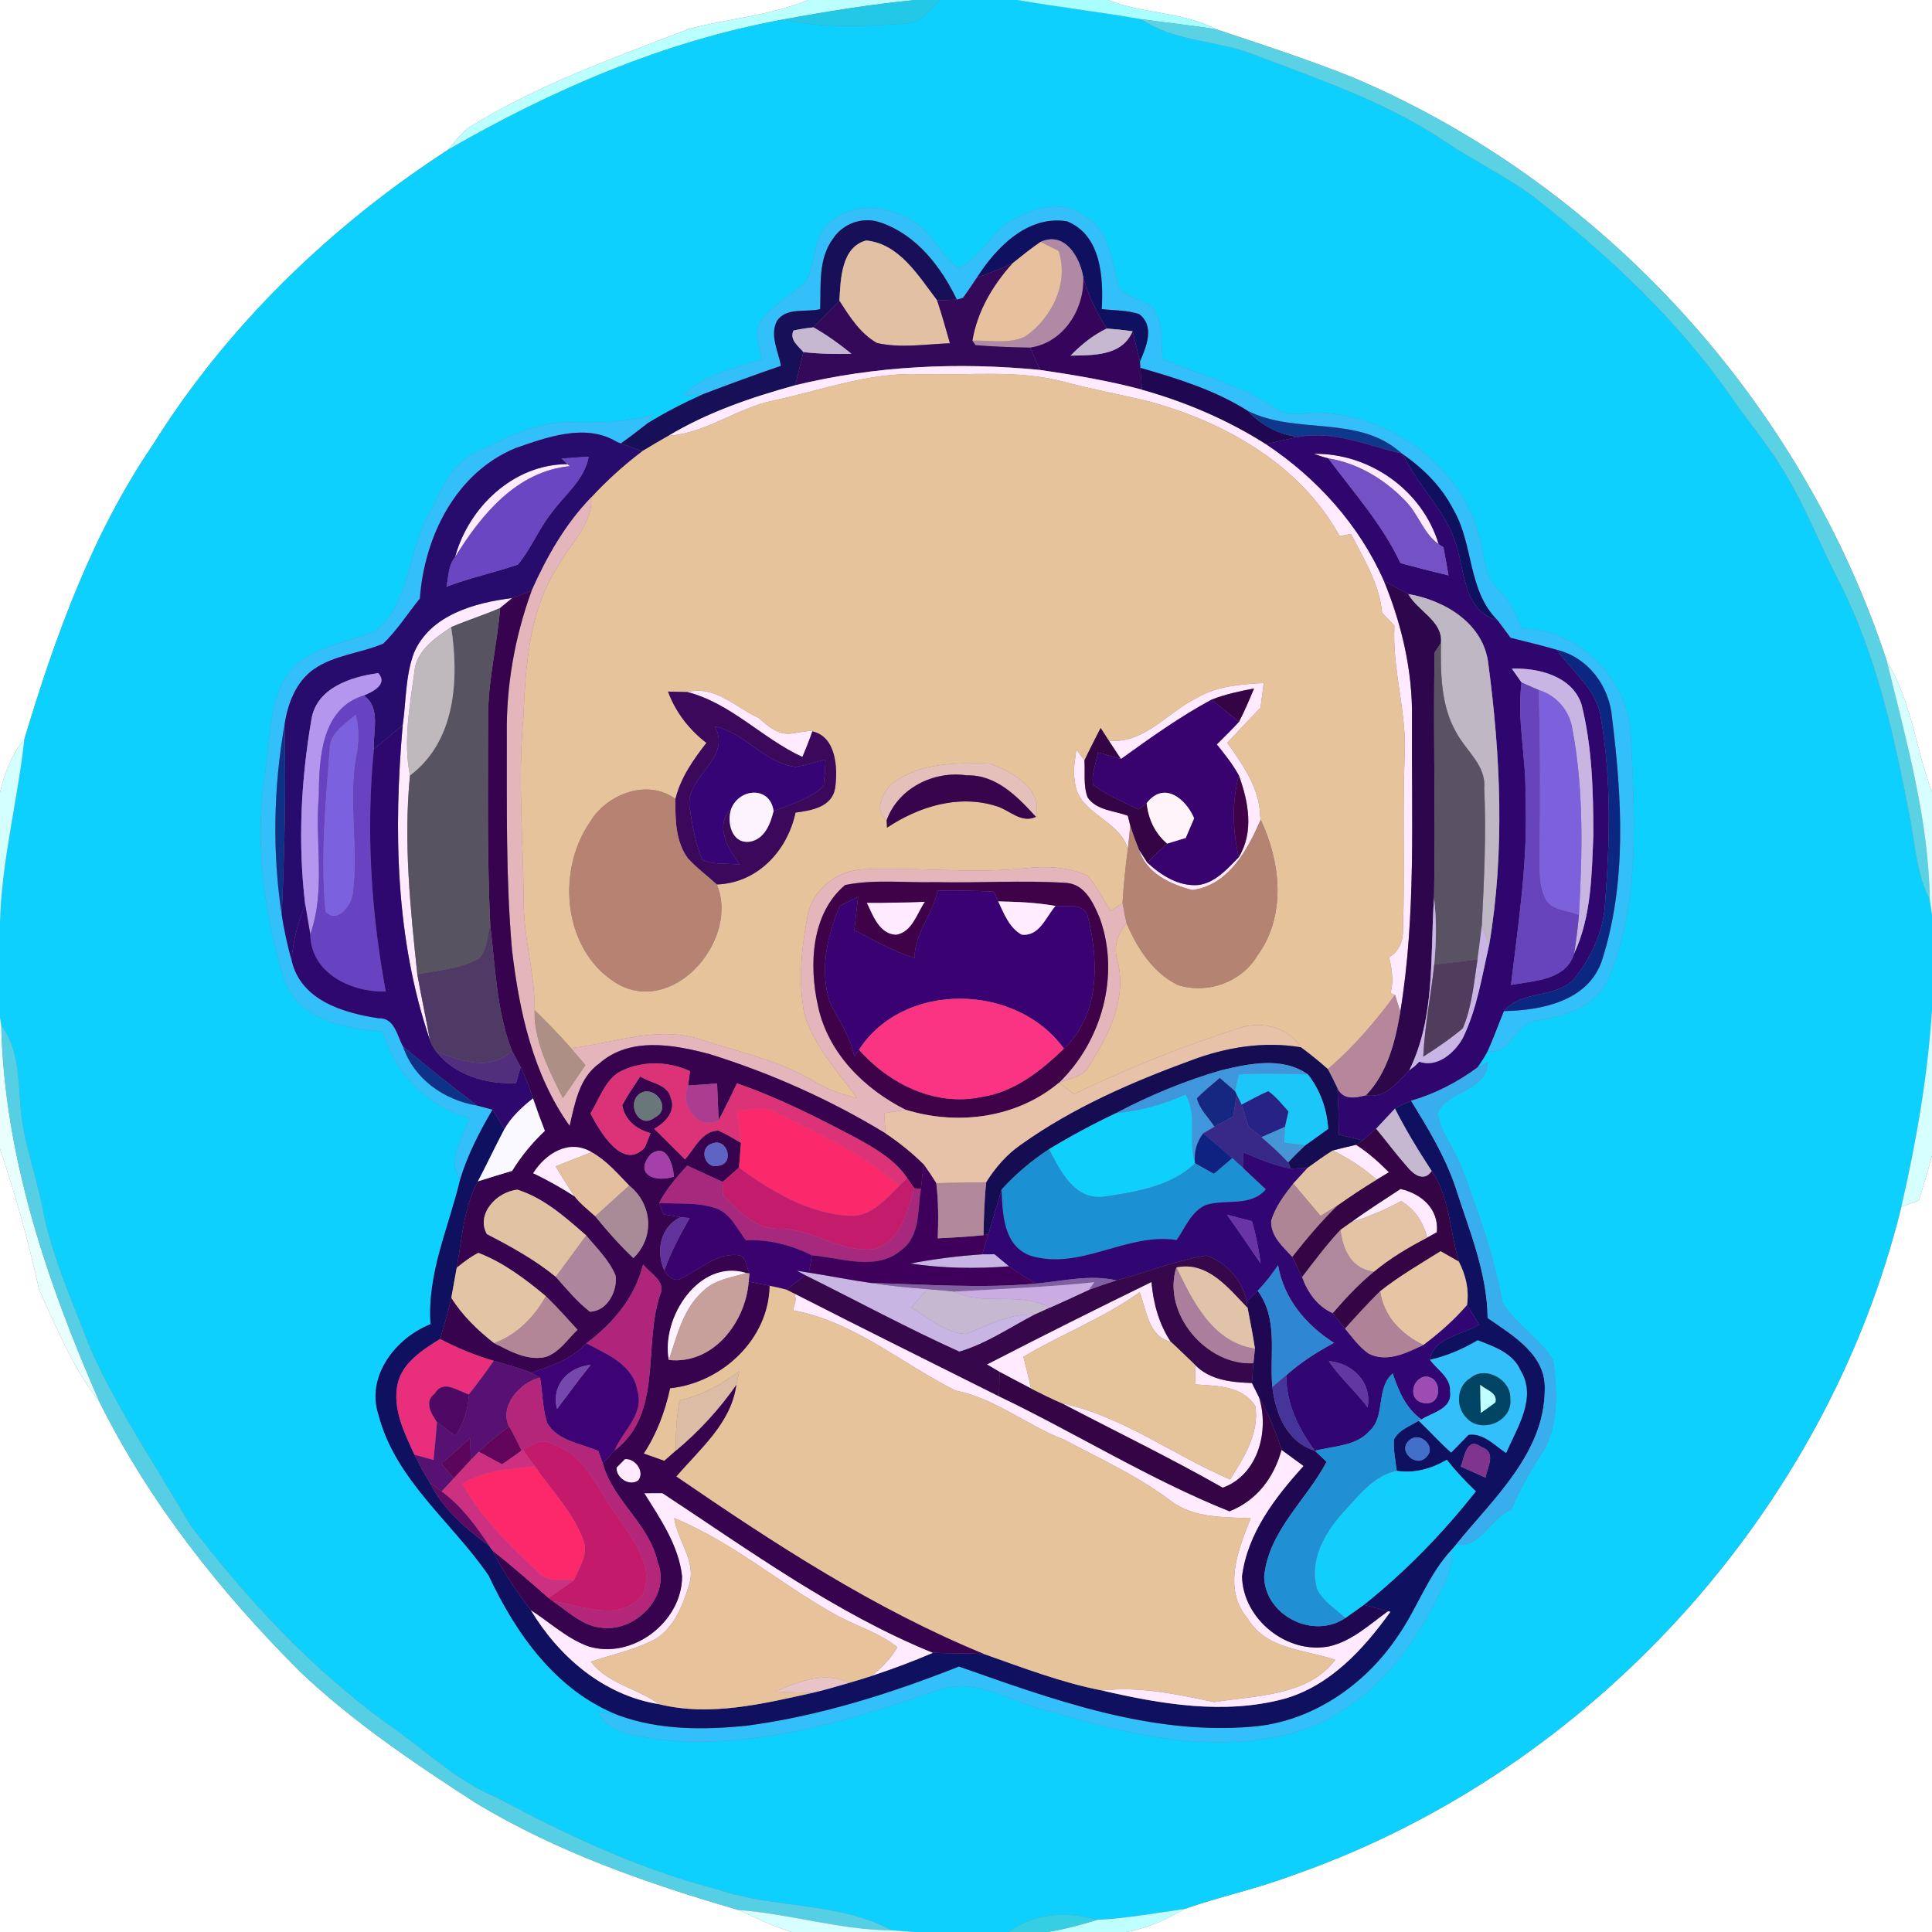 <?xml version="1.0" encoding="UTF-8" ?>
<!DOCTYPE svg PUBLIC "-//W3C//DTD SVG 1.1//EN" "http://www.w3.org/Graphics/SVG/1.1/DTD/svg11.dtd">
<svg width="250pt" height="250pt" viewBox="0 0 250 250" version="1.1" xmlns="http://www.w3.org/2000/svg">
<rect x="0" y="0" width="250" height="250" fill="#808080" stroke="none"/>
<g id="#ffffffff">
<path fill="#ffffff" opacity="1.00" d=" M 0.00 0.00 L 104.57 0.00 C 99.63 2.02 94.28 2.40 89.16 3.73 C 79.43 7.50 69.48 10.98 60.59 16.55 C 59.57 17.37 58.80 18.43 57.94 19.40 C 42.70 29.31 29.34 42.22 19.70 57.68 C 11.87 69.21 7.13 82.42 3.15 95.66 C 1.49 97.63 0.60 100.07 0.00 102.54 L 0.00 0.00 Z" />
<path fill="#ffffff" opacity="1.00" d=" M 143.40 0.00 L 250.00 0.00 L 250.00 102.48 C 247.87 96.89 247.36 90.71 244.16 85.56 C 233.17 52.10 207.51 23.78 175.06 10.02 C 169.25 7.70 163.30 5.75 157.37 3.79 C 153.01 1.49 147.92 1.83 143.40 0.00 Z" />
<path fill="#ffffff" opacity="1.00" d=" M 0.00 148.66 C 2.02 154.65 3.71 160.72 5.06 166.89 C 7.33 171.89 9.48 177.09 12.89 181.45 C 19.37 194.47 28.52 206.01 38.77 216.26 C 45.68 222.83 53.59 228.14 61.57 233.31 C 72.10 239.66 83.79 243.74 95.55 247.15 C 97.80 248.20 100.05 249.27 102.43 250.00 L 0.00 250.00 L 0.00 148.66 Z" />
<path fill="#ffffff" opacity="1.00" d=" M 248.31 155.33 C 248.89 153.40 249.49 151.49 250.00 149.54 L 250.00 250.00 L 145.66 250.00 C 148.37 249.57 150.89 248.42 153.24 247.03 C 157.84 245.41 162.64 244.42 167.21 242.68 C 205.67 229.33 236.33 195.71 246.03 156.17 C 246.60 155.96 247.74 155.54 248.31 155.33 Z" />
</g>
<g id="#bbffffff">
<path fill="#bbffff" opacity="1.00" d=" M 104.57 0.00 L 118.43 0.00 C 112.67 0.56 106.94 1.49 101.25 2.54 C 85.88 5.36 71.41 11.63 57.94 19.40 C 58.80 18.43 59.57 17.37 60.59 16.55 C 69.48 10.98 79.43 7.50 89.16 3.73 C 94.28 2.40 99.63 2.02 104.57 0.00 Z" />
</g>
<g id="#24c8e7ff">
<path fill="#24c8e7" opacity="1.00" d=" M 118.43 0.00 L 121.62 0.00 C 120.37 1.38 119.07 3.02 117.03 3.04 C 111.78 3.44 106.42 3.64 101.25 2.54 C 106.94 1.49 112.67 0.56 118.43 0.00 Z" />
</g>
<g id="#0dd0feff">
<path fill="#0dd0fe" opacity="1.00" d=" M 121.62 0.00 L 131.64 0.00 C 136.97 0.93 142.35 1.53 147.68 2.49 C 151.95 5.38 157.26 5.19 161.95 6.95 C 170.45 10.20 179.21 13.10 186.83 18.21 C 190.64 20.77 194.79 22.77 198.49 25.49 C 208.01 32.96 216.98 41.29 223.94 51.25 C 225.96 54.23 228.33 56.96 230.23 60.02 C 233.34 64.81 235.35 70.20 237.98 75.25 C 242.88 84.88 245.17 95.52 247.19 106.05 C 247.82 109.56 248.07 113.20 249.71 116.43 C 249.78 116.91 249.93 117.86 250.00 118.33 L 250.00 130.68 C 249.44 139.27 247.96 147.79 246.03 156.17 C 236.33 195.71 205.67 229.33 167.21 242.68 C 162.64 244.42 157.84 245.41 153.24 247.03 C 149.48 247.55 145.75 248.25 141.96 248.43 C 138.09 247.23 133.84 247.58 130.51 250.00 L 118.33 250.00 C 117.35 249.93 116.38 249.86 115.41 249.79 C 108.52 246.07 100.23 247.01 92.92 244.51 C 82.86 241.94 73.46 237.50 64.34 232.64 C 58.95 230.43 54.82 226.25 50.07 223.04 C 40.28 215.89 31.94 206.94 24.61 197.33 C 20.21 189.73 15.20 182.42 11.63 174.37 C 9.37 168.36 6.63 162.47 5.46 156.12 C 4.60 151.73 2.94 147.50 2.64 143.01 C 2.35 139.46 2.39 135.65 0.16 132.66 C 0.12 132.43 0.04 131.95 0.00 131.71 L 0.00 119.33 C 0.21 111.34 2.29 103.58 3.15 95.66 C 7.13 82.42 11.87 69.21 19.70 57.68 C 29.34 42.22 42.70 29.31 57.94 19.40 C 71.41 11.63 85.88 5.36 101.25 2.54 C 106.42 3.64 111.78 3.44 117.03 3.04 C 119.07 3.02 120.37 1.38 121.62 0.00 M 108.19 28.16 C 105.14 29.74 105.69 33.66 104.35 36.35 C 102.52 38.23 99.98 39.37 98.44 41.54 C 97.42 43.09 98.36 44.89 98.56 46.53 C 95.02 47.68 91.09 48.41 88.40 51.21 C 89.05 51.15 90.34 51.05 90.99 51.00 C 88.53 52.11 86.11 53.34 83.81 54.76 L 84.54 53.66 C 81.13 54.62 77.59 54.76 74.07 54.65 C 69.58 54.44 65.51 56.63 61.59 58.54 C 58.11 60.12 56.88 64.03 55.18 67.14 C 52.74 71.83 53.00 78.04 48.65 81.61 C 44.77 83.28 40.02 83.65 37.23 87.21 C 34.81 90.84 34.98 95.42 34.38 99.59 C 32.90 108.41 34.06 117.56 36.56 126.08 C 37.98 131.76 44.46 133.17 49.51 133.46 C 51.07 138.77 55.31 143.34 60.78 144.65 C 59.95 147.19 57.71 149.99 59.54 152.64 C 58.06 158.85 55.25 164.78 55.71 171.35 C 51.20 173.13 47.33 178.08 48.98 183.09 C 51.18 191.54 58.51 196.96 63.23 203.87 C 66.77 211.42 72.00 218.84 80.06 221.97 C 79.39 221.87 78.05 221.66 77.39 221.56 C 78.76 224.45 82.28 224.51 85.01 225.06 C 97.72 226.50 110.23 222.55 122.09 218.46 C 127.01 217.26 131.29 220.53 135.94 221.45 C 145.70 224.43 156.21 226.84 166.37 224.49 C 174.90 222.51 181.34 215.69 185.25 208.15 C 186.48 205.74 188.07 203.30 187.90 200.46 C 188.03 200.32 188.29 200.02 188.41 199.87 C 191.62 200.38 192.85 196.42 195.56 195.36 C 196.59 192.90 197.90 190.57 199.34 188.33 C 201.79 184.73 201.51 180.12 200.99 176.01 C 199.25 173.17 196.23 171.40 194.43 168.61 C 193.34 162.51 191.26 156.67 189.06 150.90 C 188.17 148.54 186.37 146.53 186.03 143.99 C 187.43 141.04 192.36 141.28 192.54 137.44 L 191.16 138.15 C 191.65 137.48 192.10 136.77 192.49 136.04 C 195.66 136.58 196.04 132.13 199.01 132.07 C 202.73 131.41 206.83 130.19 208.29 126.27 C 212.29 116.38 211.49 105.40 211.02 94.97 C 210.55 87.68 204.23 81.43 196.89 81.33 C 196.24 79.39 195.20 77.63 193.79 76.16 C 191.95 74.48 192.16 71.82 191.46 69.61 C 189.22 60.44 180.21 53.90 170.97 53.40 C 169.02 53.27 166.81 54.15 165.12 52.86 C 160.61 49.93 155.38 48.50 150.44 46.50 C 150.21 44.29 150.55 41.80 149.19 39.89 C 147.90 38.71 145.89 38.58 144.79 37.20 C 143.85 33.86 143.55 29.57 140.07 27.79 C 137.14 25.63 133.37 27.09 130.58 28.72 C 128.08 30.32 126.70 33.64 123.98 34.67 C 121.78 33.03 120.65 30.19 118.26 28.70 C 115.30 26.88 111.22 26.04 108.19 28.16 Z" />
</g>
<g id="#a9ffffff">
<path fill="#a9ffff" opacity="1.00" d=" M 131.64 0.00 L 143.40 0.00 C 147.92 1.83 153.01 1.49 157.37 3.79 C 154.15 3.27 150.90 2.94 147.68 2.49 C 142.35 1.53 136.97 0.93 131.64 0.00 Z" />
</g>
<g id="#5bd1e4ff">
<path fill="#5bd1e4" opacity="1.00" d=" M 147.68 2.49 C 150.90 2.94 154.15 3.27 157.37 3.79 C 163.30 5.75 169.25 7.70 175.06 10.02 C 207.51 23.78 233.17 52.10 244.16 85.56 C 246.63 95.71 249.56 105.91 249.71 116.43 C 248.07 113.20 247.82 109.56 247.19 106.05 C 245.17 95.52 242.88 84.88 237.98 75.25 C 235.35 70.20 233.34 64.81 230.23 60.02 C 228.33 56.96 225.96 54.23 223.94 51.25 C 216.98 41.29 208.01 32.96 198.49 25.49 C 194.79 22.77 190.64 20.77 186.83 18.21 C 179.21 13.10 170.45 10.20 161.95 6.95 C 157.26 5.19 151.95 5.38 147.68 2.49 Z" />
</g>
<g id="#33c0faff">
<path fill="#33c0fa" opacity="1.00" d=" M 108.19 28.16 C 111.22 26.04 115.30 26.88 118.26 28.70 C 120.65 30.19 121.78 33.03 123.98 34.67 C 126.70 33.64 128.08 30.32 130.58 28.72 C 133.37 27.09 137.14 25.63 140.07 27.79 C 143.55 29.57 143.85 33.86 144.79 37.20 C 145.89 38.58 147.90 38.71 149.19 39.89 C 150.55 41.80 150.21 44.29 150.44 46.50 C 155.38 48.50 160.61 49.93 165.12 52.86 C 166.81 54.15 169.02 53.27 170.97 53.40 C 180.21 53.90 189.22 60.44 191.46 69.61 C 192.16 71.82 191.95 74.48 193.79 76.16 C 195.20 77.63 196.24 79.39 196.89 81.33 C 204.23 81.43 210.55 87.68 211.02 94.97 C 211.49 105.40 212.29 116.38 208.29 126.27 C 206.83 130.19 202.73 131.41 199.01 132.07 C 196.04 132.13 195.66 136.58 192.49 136.04 C 193.26 134.33 193.89 132.57 194.60 130.84 C 199.45 130.75 205.46 129.57 207.27 124.36 C 210.54 114.24 209.89 103.28 208.60 92.87 C 208.27 88.80 205.50 85.05 201.44 84.08 C 199.46 83.51 197.46 83.03 195.47 82.53 C 194.91 81.78 194.35 81.02 193.79 80.27 C 189.88 76.38 190.72 70.48 188.07 65.94 C 186.58 63.01 184.21 60.64 181.53 58.78 C 181.50 58.75 181.43 58.70 181.39 58.68 C 175.80 53.57 167.70 56.35 161.42 53.14 C 157.17 50.47 152.35 48.97 147.56 47.60 C 147.55 47.39 147.52 46.99 147.51 46.79 C 148.33 44.88 149.47 42.21 147.40 40.64 C 145.84 40.12 144.17 40.18 142.57 40.00 C 142.78 35.90 142.52 30.47 138.09 28.64 C 132.99 27.80 128.90 32.01 126.40 35.94 C 125.81 36.81 125.23 37.69 124.62 38.54 C 124.42 38.60 124.02 38.71 123.82 38.77 C 121.77 34.52 118.63 30.42 114.02 28.82 C 111.73 27.95 109.06 28.89 107.76 30.93 C 105.85 33.55 106.24 36.95 106.13 40.00 C 104.29 40.46 101.69 39.70 100.51 41.58 C 99.59 43.45 100.73 45.47 101.05 47.34 C 97.67 48.50 94.32 49.73 90.99 51.00 C 90.34 51.05 89.05 51.15 88.40 51.21 C 91.09 48.41 95.02 47.68 98.56 46.53 C 98.36 44.89 97.42 43.09 98.44 41.54 C 99.98 39.37 102.52 38.23 104.35 36.35 C 105.69 33.66 105.14 29.74 108.19 28.16 Z" />
<path fill="#33c0fa" opacity="1.00" d=" M 74.07 54.65 C 77.59 54.76 81.13 54.62 84.54 53.66 L 83.81 54.76 C 82.67 55.65 81.52 56.55 80.33 57.38 C 80.20 57.32 79.94 57.22 79.81 57.17 C 75.77 54.73 70.81 56.56 66.72 57.98 C 58.97 61.16 54.91 69.46 54.33 77.45 C 52.75 79.39 51.40 81.55 49.59 83.29 C 46.65 84.54 43.27 84.74 40.59 86.61 C 38.28 88.25 37.23 91.06 36.82 93.77 C 35.39 101.86 35.22 110.22 36.45 118.35 C 36.75 120.37 37.20 122.36 37.75 124.33 C 38.95 129.44 44.40 131.07 48.96 131.76 C 51.08 131.68 51.34 133.95 52.14 135.39 C 53.54 139.61 57.46 142.36 61.74 143.06 C 62.40 143.24 63.07 143.42 63.73 143.59 C 62.05 146.46 60.50 149.43 59.54 152.64 C 57.71 149.99 59.95 147.19 60.78 144.65 C 55.31 143.34 51.07 138.77 49.51 133.46 C 44.46 133.17 37.98 131.76 36.56 126.08 C 34.06 117.56 32.90 108.41 34.38 99.59 C 34.98 95.42 34.81 90.84 37.23 87.21 C 40.02 83.65 44.77 83.28 48.65 81.61 C 53.00 78.04 52.74 71.83 55.18 67.14 C 56.88 64.03 58.11 60.12 61.59 58.54 C 65.51 56.63 69.58 54.44 74.07 54.65 Z" />
<path fill="#33c0fa" opacity="1.00" d=" M 185.02 175.95 C 187.21 175.45 189.28 174.57 191.21 173.42 C 193.33 174.24 195.78 175.06 196.77 177.33 C 198.93 180.89 196.32 184.74 194.90 188.03 C 193.39 187.08 192.01 185.41 190.04 185.67 C 189.48 186.25 188.35 187.40 187.78 187.98 C 186.30 186.68 185.00 185.20 183.57 183.85 L 183.92 183.67 C 185.35 182.74 187.95 182.31 187.62 180.06 C 187.77 178.26 185.93 177.26 185.02 175.95 M 190.22 178.36 C 188.53 179.36 188.34 181.96 189.67 183.36 C 191.51 185.64 195.78 184.01 195.43 180.99 C 195.56 178.51 192.15 176.63 190.22 178.36 Z" />
<path fill="#33c0fa" opacity="1.00" d=" M 180.81 211.81 C 183.39 208.16 184.79 203.75 187.90 200.46 C 188.07 203.30 186.48 205.74 185.25 208.15 C 181.34 215.69 174.90 222.51 166.37 224.49 C 156.21 226.84 145.70 224.43 135.94 221.45 C 131.29 220.53 127.01 217.26 122.09 218.46 C 110.23 222.55 97.72 226.50 85.01 225.06 C 82.28 224.51 78.76 224.45 77.39 221.56 C 78.05 221.66 79.39 221.87 80.06 221.97 C 85.32 223.89 91.02 223.86 96.53 223.32 C 106.03 222.07 115.21 219.16 124.09 215.65 C 136.23 219.92 148.84 224.54 161.94 223.44 C 169.64 222.86 176.56 218.12 180.81 211.81 Z" />
</g>
<g id="#170f57ff">
<path fill="#170f57" opacity="1.00" d=" M 107.76 30.93 C 109.06 28.89 111.73 27.95 114.02 28.82 C 118.63 30.42 121.77 34.52 123.82 38.77 C 123.18 38.79 121.90 38.84 121.26 38.87 C 118.86 35.74 116.39 31.53 112.08 31.12 C 108.84 31.98 108.77 36.19 108.62 38.92 C 107.50 40.07 106.39 41.22 105.27 42.36 C 104.39 42.45 103.53 42.58 102.67 42.77 C 102.14 43.98 103.28 44.75 103.96 45.56 C 103.61 46.99 103.26 48.42 102.91 49.85 C 97.22 51.42 91.57 53.34 86.50 56.39 C 85.36 57.04 84.23 57.70 83.11 58.38 C 82.41 58.13 81.02 57.63 80.33 57.38 C 81.52 56.55 82.67 55.65 83.81 54.76 C 86.11 53.34 88.53 52.11 90.99 51.00 C 94.32 49.73 97.67 48.50 101.05 47.34 C 100.73 45.47 99.59 43.45 100.51 41.58 C 101.69 39.70 104.29 40.46 106.13 40.00 C 106.24 36.95 105.85 33.55 107.76 30.93 Z" />
</g>
<g id="#101061ff">
<path fill="#101061" opacity="1.00" d=" M 126.40 35.94 C 128.90 32.01 132.99 27.80 138.09 28.64 C 142.52 30.47 142.78 35.90 142.57 40.00 C 144.17 40.18 145.84 40.12 147.40 40.64 C 149.47 42.21 148.33 44.88 147.51 46.79 C 147.19 45.48 146.87 44.17 146.56 42.86 C 145.44 42.71 144.33 42.59 143.21 42.51 C 141.93 40.45 140.84 38.27 140.18 35.93 C 139.77 33.33 137.80 29.87 134.66 31.30 C 133.39 32.16 132.20 33.13 131.00 34.09 C 129.50 34.78 127.95 35.36 126.40 35.94 Z" />
<path fill="#101061" opacity="1.00" d=" M 181.53 58.78 C 184.21 60.64 186.58 63.01 188.07 65.94 C 190.72 70.48 189.88 76.38 193.79 80.27 C 189.63 79.14 189.59 74.63 188.62 71.17 C 187.46 66.42 183.57 63.11 181.53 58.78 Z" />
<path fill="#101061" opacity="1.00" d=" M 180.50 143.44 C 181.17 143.07 181.87 142.74 182.59 142.44 C 184.75 145.93 186.90 149.48 188.26 153.38 C 190.04 159.01 192.43 164.54 192.50 170.55 C 195.76 172.82 200.15 175.32 199.89 179.93 C 199.80 188.09 193.19 193.97 188.41 199.87 C 188.29 200.02 188.03 200.32 187.90 200.46 C 184.79 203.75 183.39 208.16 180.81 211.81 C 176.56 218.12 169.64 222.86 161.94 223.44 C 148.84 224.54 136.23 219.92 124.09 215.65 C 115.21 219.16 106.03 222.07 96.53 223.32 C 91.02 223.86 85.32 223.89 80.06 221.97 C 72.00 218.84 66.77 211.42 63.23 203.87 C 58.51 196.96 51.18 191.54 48.98 183.09 C 47.33 178.08 51.20 173.13 55.71 171.35 C 55.25 164.78 58.06 158.85 59.54 152.64 C 60.50 149.43 62.05 146.46 63.73 143.59 C 64.12 144.22 64.89 145.48 65.27 146.11 C 64.08 148.34 63.02 150.63 61.84 152.87 C 59.98 156.31 59.79 160.28 59.10 164.05 C 58.86 165.34 58.63 166.63 58.40 167.93 C 58.00 169.73 57.48 171.50 56.94 173.27 C 54.68 174.69 52.09 176.29 51.45 179.09 C 50.77 182.33 52.33 185.40 53.64 188.25 C 54.25 189.46 54.88 190.65 55.60 191.81 C 57.31 195.25 60.23 197.80 63.29 200.02 C 63.40 200.18 63.64 200.49 63.75 200.65 C 65.11 203.39 66.83 205.93 68.69 208.35 C 72.34 214.40 78.12 219.38 85.28 220.52 C 91.85 222.15 98.68 220.48 105.15 219.05 C 106.73 218.69 108.28 218.21 109.84 217.77 C 110.81 217.49 111.78 217.20 112.74 216.88 C 115.44 215.98 118.11 215.00 120.72 213.87 C 122.92 213.96 125.13 213.92 127.33 214.03 C 132.36 215.80 137.36 217.73 142.61 218.75 C 150.23 220.52 158.34 221.89 166.05 219.86 C 172.04 218.22 176.41 213.45 179.91 208.57 L 179.59 208.50 C 178.81 208.29 177.26 207.87 176.49 207.66 C 181.87 203.36 186.71 198.39 190.97 192.98 C 189.64 191.70 188.36 190.36 187.22 188.90 C 185.23 190.07 183.05 190.67 180.74 190.33 C 180.58 188.98 180.28 187.62 180.38 186.26 C 181.02 185.02 182.44 184.54 183.57 183.85 C 185.00 185.20 186.30 186.68 187.78 187.98 C 188.35 187.40 189.48 186.25 190.04 185.67 C 192.01 185.41 193.39 187.08 194.90 188.03 C 196.32 184.74 198.93 180.89 196.77 177.33 C 195.78 175.06 193.33 174.24 191.21 173.42 C 189.28 174.57 187.21 175.45 185.02 175.95 C 185.54 172.99 189.23 172.76 191.41 171.41 C 191.01 170.77 190.22 169.50 189.83 168.86 C 190.12 166.90 189.67 164.99 188.77 163.25 C 187.61 159.35 187.63 155.01 185.27 151.54 C 183.56 148.92 181.91 146.24 180.50 143.44 M 182.31 186.43 C 180.82 187.76 183.25 189.97 184.54 188.56 C 186.02 187.21 183.63 185.06 182.31 186.43 M 189.03 189.78 C 190.10 190.25 191.16 190.72 192.23 191.21 C 192.48 189.80 193.68 187.91 191.70 187.25 C 189.78 185.80 189.49 188.57 189.03 189.78 Z" />
</g>
<g id="#e2c0a4ff">
<path fill="#e2c0a4" opacity="1.00" d=" M 108.62 38.92 C 108.77 36.19 108.84 31.98 112.08 31.12 C 116.39 31.53 118.86 35.74 121.26 38.87 C 121.88 40.69 122.39 42.56 122.92 44.42 C 119.78 44.53 116.56 45.09 113.47 44.38 C 111.30 43.15 109.93 40.96 108.62 38.92 Z" />
</g>
<g id="#b089a5ff">
<path fill="#b089a5" opacity="1.00" d=" M 134.66 31.30 C 137.80 29.87 139.77 33.33 140.18 35.93 C 140.32 40.07 137.59 44.35 133.31 44.98 C 130.94 44.94 128.57 44.86 126.22 44.66 L 125.83 44.08 C 128.09 43.99 130.55 44.56 132.66 43.54 C 136.09 41.19 138.37 36.59 136.98 32.48 C 136.40 32.19 135.24 31.60 134.66 31.30 Z" />
</g>
<g id="#e7c19eff">
<path fill="#e7c19e" opacity="1.00" d=" M 131.00 34.09 C 132.20 33.13 133.39 32.16 134.66 31.30 C 135.24 31.60 136.40 32.19 136.98 32.48 C 138.37 36.59 136.09 41.19 132.66 43.54 C 130.55 44.56 128.09 43.99 125.83 44.08 C 126.46 40.29 128.45 36.91 131.00 34.09 Z" />
</g>
<g id="#35095aff">
<path fill="#35095a" opacity="1.00" d=" M 126.40 35.94 C 127.95 35.36 129.50 34.78 131.00 34.09 C 128.45 36.91 126.46 40.29 125.83 44.08 L 126.22 44.66 C 128.57 44.86 130.94 44.94 133.31 44.98 C 133.73 45.94 134.15 46.91 134.58 47.87 C 124.00 46.84 113.25 47.33 102.91 49.85 C 103.26 48.42 103.61 46.99 103.96 45.56 C 106.02 45.80 108.10 45.84 110.18 45.78 C 108.63 44.51 107.00 43.35 105.27 42.36 C 106.39 41.22 107.50 40.07 108.62 38.92 C 109.93 40.96 111.30 43.15 113.47 44.38 C 116.56 45.09 119.78 44.53 122.92 44.42 C 122.39 42.56 121.88 40.69 121.26 38.87 C 121.90 38.84 123.18 38.79 123.82 38.77 C 124.02 38.71 124.42 38.60 124.62 38.54 C 125.23 37.69 125.81 36.81 126.40 35.94 Z" />
</g>
<g id="#35055bff">
<path fill="#35055b" opacity="1.00" d=" M 140.18 35.93 C 140.84 38.27 141.93 40.45 143.21 42.51 C 141.43 43.36 139.90 44.61 138.53 46.02 C 141.48 45.95 145.18 46.11 146.56 42.86 C 146.87 44.17 147.19 45.48 147.51 46.79 C 147.52 46.99 147.55 47.39 147.56 47.60 C 147.61 48.30 147.72 49.71 147.77 50.42 C 143.44 49.26 139.01 48.52 134.58 47.87 C 134.15 46.91 133.73 45.94 133.31 44.98 C 137.59 44.35 140.32 40.07 140.18 35.93 Z" />
</g>
<g id="#c7b8d1ff">
<path fill="#c7b8d1" opacity="1.00" d=" M 102.67 42.77 C 103.53 42.58 104.39 42.45 105.27 42.36 C 107.00 43.35 108.63 44.51 110.18 45.78 C 108.10 45.84 106.02 45.80 103.96 45.56 C 103.28 44.75 102.14 43.98 102.67 42.77 Z" />
<path fill="#c7b8d1" opacity="1.00" d=" M 143.21 42.51 C 144.33 42.59 145.44 42.71 146.56 42.86 C 145.18 46.11 141.48 45.95 138.53 46.02 C 139.90 44.61 141.43 43.36 143.21 42.51 Z" />
<path fill="#c7b8d1" opacity="1.00" d=" M 178.05 146.05 C 178.88 145.19 179.67 144.30 180.50 143.44 C 181.91 146.24 183.56 148.92 185.27 151.54 C 184.27 153.01 182.92 152.01 182.08 150.99 C 180.67 149.39 179.40 147.69 178.05 146.05 Z" />
<path fill="#c7b8d1" opacity="1.00" d=" M 120.02 166.81 C 121.18 166.90 122.33 167.01 123.49 167.13 C 127.43 169.07 132.01 167.06 135.86 169.21 C 135.36 169.44 134.36 169.89 133.85 170.12 C 130.63 169.88 127.89 171.55 124.99 172.61 C 122.29 172.50 120.15 170.51 117.92 169.20 C 118.61 168.40 119.32 167.60 120.02 166.81 Z" />
</g>
<g id="#ffeaffff">
<path fill="#ffeaff" opacity="1.00" d=" M 102.91 49.85 C 113.25 47.33 124.00 46.84 134.58 47.87 C 139.01 48.52 143.44 49.26 147.77 50.42 C 153.41 52.00 158.86 54.32 163.81 57.47 C 170.39 61.84 175.88 67.91 179.08 75.17 C 181.39 80.81 182.81 86.86 182.71 92.97 C 182.63 105.63 183.26 118.37 181.20 130.92 C 181.03 130.38 180.69 129.29 180.52 128.75 L 179.92 128.51 C 180.38 126.97 180.10 125.39 179.75 123.87 C 181.16 123.06 181.62 121.55 181.55 120.01 C 181.79 112.67 181.49 105.31 181.75 97.97 C 182.10 92.24 180.12 86.70 180.44 80.96 C 180.04 80.54 179.24 79.70 178.84 79.28 C 178.50 75.55 176.49 72.34 174.81 69.09 C 174.45 69.16 173.72 69.31 173.36 69.38 C 168.32 60.20 158.65 54.68 148.82 51.98 C 145.20 51.08 141.53 50.43 137.92 49.47 C 131.75 47.75 125.28 48.63 118.97 48.42 C 112.48 48.15 106.34 50.50 100.09 51.83 C 95.36 52.79 91.38 56.05 86.50 56.39 C 91.57 53.34 97.22 51.42 102.91 49.85 Z" />
<path fill="#ffeaff" opacity="1.00" d=" M 170.01 58.72 C 177.24 58.62 184.07 63.45 186.16 70.41 C 184.24 69.08 183.57 66.62 181.99 64.96 C 179.30 62.10 175.79 59.95 171.88 59.31 C 171.24 59.15 170.62 58.95 170.01 58.72 Z" />
<path fill="#ffeaff" opacity="1.00" d=" M 58.88 72.10 C 60.64 65.61 66.46 60.07 73.42 60.06 C 73.51 60.13 73.68 60.26 73.76 60.32 C 66.86 60.98 62.26 66.61 58.88 72.10 Z" />
<path fill="#ffeaff" opacity="1.00" d=" M 53.58 84.44 C 55.70 79.56 61.45 77.98 66.28 77.39 C 65.89 77.71 65.11 78.35 64.72 78.67 C 62.64 79.59 60.46 80.25 58.38 81.15 C 56.28 82.55 53.80 84.24 53.61 87.02 C 53.02 91.43 52.17 95.91 53.05 100.35 C 52.20 108.94 53.10 117.54 54.00 126.08 C 54.51 128.92 55.12 131.74 55.63 134.58 C 51.17 121.52 50.92 107.45 52.11 93.83 C 52.56 90.70 52.45 87.44 53.58 84.44 Z" />
<path fill="#ffeaff" opacity="1.00" d=" M 154.95 90.27 C 157.55 88.75 160.59 88.55 163.53 88.38 C 163.38 89.45 163.25 90.51 163.11 91.58 C 161.65 93.07 160.22 94.58 158.81 96.12 C 160.80 98.94 162.96 101.93 163.06 105.53 C 163.08 105.67 163.11 105.93 163.13 106.06 C 161.43 110.00 158.98 114.54 154.29 115.17 C 151.46 114.45 148.30 112.98 147.39 109.95 C 147.66 110.37 148.19 111.20 148.46 111.62 C 150.26 113.27 152.51 114.73 155.07 114.52 C 157.28 114.22 158.82 112.42 160.30 110.92 C 162.29 107.63 161.55 103.75 160.31 100.34 C 159.50 98.90 158.50 97.59 157.45 96.33 C 158.41 95.37 159.39 94.42 160.32 93.41 C 161.05 92.01 161.67 90.55 162.27 89.09 C 160.40 89.44 158.54 89.84 156.76 90.54 C 152.65 92.76 148.84 95.49 145.05 98.22 C 144.53 97.43 144.00 96.63 143.48 95.84 C 148.15 96.28 151.10 92.10 154.95 90.27 Z" />
<path fill="#ffeaff" opacity="1.00" d=" M 88.95 89.55 C 92.57 88.66 95.13 91.52 98.16 92.89 C 99.40 93.97 100.68 95.17 102.46 94.91 C 103.36 94.76 104.26 94.64 105.16 94.52 L 105.12 94.64 C 104.73 95.76 104.30 96.86 103.83 97.95 C 98.65 95.57 94.61 91.01 88.95 89.55 Z" />
<path fill="#ffeaff" opacity="1.00" d=" M 139.28 97.00 C 139.54 97.35 140.06 98.04 140.33 98.39 C 140.43 99.98 140.16 101.66 140.74 103.18 C 141.90 104.89 144.17 104.88 145.94 105.56 C 146.02 105.88 146.18 106.53 146.26 106.85 C 146.18 107.60 146.03 109.09 145.95 109.84 C 144.79 105.93 139.39 105.33 139.08 101.06 C 138.80 99.71 139.12 98.34 139.28 97.00 Z" />
<path fill="#ffeaff" opacity="1.00" d=" M 112.16 116.82 C 114.67 116.84 117.18 116.78 119.69 116.69 C 118.64 118.23 118.05 120.61 115.95 120.97 C 113.79 120.88 112.95 118.48 112.16 116.82 Z" />
<path fill="#ffeaff" opacity="1.00" d=" M 172.47 148.87 C 173.46 148.61 174.46 148.37 175.47 148.14 C 177.04 149.12 178.42 150.38 179.73 151.69 C 179.33 151.93 178.54 152.40 178.15 152.64 C 176.43 151.13 174.51 149.89 172.47 148.87 Z" />
<path fill="#ffeaff" opacity="1.00" d=" M 174.81 158.18 C 176.89 156.65 179.07 155.27 181.23 153.85 C 183.95 154.48 186.21 156.43 185.93 159.45 C 185.62 159.62 185.00 159.97 184.69 160.14 C 184.16 158.16 183.09 156.47 181.30 155.42 C 179.24 156.57 177.05 157.44 174.81 158.18 Z" />
<path fill="#ffeaff" opacity="1.00" d=" M 127.71 176.56 C 134.77 172.92 141.87 169.37 149.00 165.89 C 149.24 168.62 149.96 171.31 151.49 173.62 C 148.55 172.91 148.40 169.56 147.46 167.21 C 142.79 170.59 137.35 172.61 132.43 175.57 C 132.77 176.92 133.12 178.29 133.41 179.67 C 132.05 178.95 130.69 178.25 129.34 177.52 C 128.94 177.28 128.12 176.80 127.71 176.56 Z" />
<path fill="#ffeaff" opacity="1.00" d=" M 102.79 167.38 C 111.58 171.87 120.43 176.25 129.25 180.67 C 139.28 185.48 148.77 191.43 159.09 195.56 C 162.62 194.18 164.86 191.19 165.83 187.61 C 166.78 188.30 167.73 189.00 168.69 189.70 C 165.02 193.75 161.42 198.42 160.72 204.00 C 160.85 209.54 166.55 214.10 171.99 213.04 C 174.95 212.36 177.20 210.22 179.59 208.50 L 179.91 208.57 C 176.41 213.45 172.04 218.22 166.05 219.86 C 158.34 221.89 150.23 220.52 142.61 218.75 C 147.52 218.18 152.34 219.26 157.12 220.25 C 162.46 219.40 169.27 219.48 172.78 214.78 C 168.82 213.42 163.88 213.49 161.46 209.45 C 158.18 205.59 160.21 200.54 161.84 196.47 C 158.38 196.29 154.54 196.46 151.61 194.29 C 147.34 191.03 142.44 188.81 137.72 186.30 C 132.88 184.46 128.82 180.95 123.65 179.94 C 116.68 176.46 110.49 170.98 102.62 169.56 C 102.71 169.19 102.90 168.45 102.99 168.08 L 102.79 167.38 Z" />
<path fill="#ffeaff" opacity="1.00" d=" M 154.63 176.61 C 156.57 178.60 159.37 178.88 162.00 178.96 C 162.23 179.42 162.69 180.34 162.92 180.81 C 164.28 185.12 162.82 190.85 158.22 192.51 C 151.40 188.63 144.34 185.22 137.39 181.58 C 145.25 183.24 151.86 188.33 159.18 191.44 C 160.97 188.61 162.98 185.45 162.44 181.94 C 160.75 179.31 157.46 179.33 154.70 179.15 C 154.68 178.52 154.64 177.24 154.63 176.61 Z" />
<path fill="#ffeaff" opacity="1.00" d=" M 79.79 189.89 C 80.05 189.62 80.59 189.08 80.86 188.81 C 82.17 188.66 83.48 190.42 82.61 191.55 C 81.50 192.41 79.66 191.24 79.79 189.89 Z" />
<path fill="#ffeaff" opacity="1.00" d=" M 83.37 193.22 C 83.96 193.22 85.13 193.21 85.72 193.21 C 97.02 200.65 108.13 208.74 120.72 213.87 C 118.11 215.00 115.44 215.98 112.74 216.88 C 114.07 215.85 115.27 214.61 116.12 213.15 C 113.87 211.34 111.07 210.49 108.54 209.17 C 101.27 205.21 94.94 199.59 87.24 196.44 C 87.65 199.40 90.22 202.13 89.13 205.19 C 88.36 207.70 87.29 210.39 85.05 211.95 C 82.38 213.45 79.33 214.05 76.45 215.02 C 78.65 217.91 82.46 218.45 85.28 220.52 C 78.12 219.38 72.34 214.40 68.69 208.35 C 71.14 209.92 73.31 211.98 76.06 213.01 C 81.76 214.85 88.28 209.88 88.26 203.97 C 87.81 199.96 85.45 196.56 83.37 193.22 Z" />
</g>
<g id="#1f0752ff">
<path fill="#1f0752" opacity="1.00" d=" M 147.56 47.60 C 152.35 48.97 157.17 50.47 161.42 53.14 C 163.19 55.00 165.44 56.27 168.03 56.54 C 166.62 56.83 165.21 57.14 163.81 57.47 C 158.86 54.32 153.41 52.00 147.77 50.42 C 147.72 49.71 147.61 48.30 147.56 47.60 Z" />
<path fill="#1f0752" opacity="1.00" d=" M 161.33 168.43 C 161.68 168.08 162.38 167.38 162.74 167.03 C 165.46 170.72 164.25 175.27 164.64 179.48 C 165.08 182.97 166.49 186.58 170.15 187.73 C 170.53 188.09 171.28 188.81 171.66 189.16 C 169.03 194.14 164.15 198.10 163.58 204.00 C 163.65 209.02 169.90 212.20 174.09 209.37 C 174.89 208.81 175.69 208.24 176.49 207.66 C 177.26 207.87 178.81 208.29 179.59 208.50 C 177.20 210.22 174.95 212.36 171.99 213.04 C 166.55 214.10 160.85 209.54 160.72 204.00 C 161.42 198.42 165.02 193.75 168.69 189.70 C 167.73 189.00 166.78 188.30 165.83 187.61 C 165.09 185.25 164.14 182.96 162.92 180.81 C 162.69 180.34 162.23 179.42 162.00 178.96 C 162.05 178.32 162.14 177.04 162.19 176.40 C 162.24 175.93 162.34 174.99 162.39 174.52 C 162.13 172.75 161.77 171.00 161.44 169.25 L 161.33 168.43 Z" />
</g>
<g id="#e6c39bff">
<path fill="#e6c39b" opacity="1.00" d=" M 100.09 51.83 C 106.34 50.50 112.48 48.15 118.97 48.42 C 125.28 48.63 131.75 47.75 137.92 49.47 C 141.53 50.43 145.20 51.08 148.82 51.98 C 158.65 54.68 168.32 60.20 173.36 69.38 C 173.72 69.31 174.45 69.16 174.81 69.09 C 176.49 72.34 178.50 75.55 178.84 79.28 C 179.24 79.70 180.04 80.54 180.44 80.96 C 180.12 86.70 182.10 92.24 181.75 97.97 C 181.49 105.31 181.79 112.67 181.55 120.01 C 181.62 121.55 181.16 123.06 179.75 123.87 C 180.10 125.39 180.38 126.97 179.92 128.51 L 180.52 128.75 C 177.93 132.22 175.13 135.53 171.82 138.34 C 170.70 137.34 169.54 136.41 168.34 135.52 C 166.76 133.06 163.56 132.12 160.82 132.89 C 153.34 135.24 146.05 138.17 138.99 141.57 C 138.50 141.20 137.53 140.47 137.04 140.10 C 138.37 139.52 140.18 139.41 140.92 137.93 C 143.48 133.97 145.84 129.23 144.62 124.39 C 144.06 122.59 144.54 120.86 145.78 119.47 C 147.15 122.68 149.18 125.89 152.42 127.46 C 156.20 128.67 160.62 127.13 162.68 123.69 C 166.48 118.53 165.74 111.57 163.13 106.06 C 163.11 105.93 163.08 105.67 163.06 105.53 C 162.96 101.93 160.80 98.94 158.81 96.12 C 160.22 94.58 161.65 93.07 163.11 91.58 C 163.25 90.51 163.38 89.45 163.53 88.38 C 160.59 88.55 157.55 88.75 154.95 90.27 C 151.10 92.10 148.15 96.28 143.48 95.84 C 143.22 95.43 142.68 94.61 142.42 94.20 C 141.71 95.59 140.99 96.98 140.33 98.39 C 140.06 98.04 139.54 97.35 139.28 97.00 C 139.12 98.34 138.80 99.71 139.08 101.06 C 139.39 105.33 144.79 105.93 145.95 109.84 C 145.62 112.16 145.40 114.50 145.26 116.84 C 144.87 117.10 144.11 117.61 143.72 117.87 C 142.74 116.33 141.92 114.68 140.73 113.29 C 138.29 112.24 135.58 112.04 132.97 112.32 C 125.90 113.10 118.79 112.19 111.70 112.49 C 108.30 112.59 105.00 115.22 104.48 118.65 C 103.70 122.71 103.30 126.95 104.05 131.05 C 105.23 135.31 108.38 138.60 110.92 142.10 C 108.93 141.61 106.98 140.93 105.23 139.85 C 100.74 137.18 95.55 136.12 90.64 134.49 C 85.07 132.68 79.44 134.99 73.88 135.63 C 72.40 133.91 70.79 132.30 69.18 130.71 C 69.23 126.10 67.81 121.62 67.77 117.01 C 67.73 109.04 66.98 101.05 67.71 93.08 C 68.02 86.29 68.37 79.08 72.25 73.22 C 73.76 70.34 76.74 67.88 76.50 64.36 C 78.52 62.18 80.73 60.17 83.11 58.38 C 84.23 57.70 85.36 57.04 86.50 56.39 C 91.38 56.05 95.36 52.79 100.09 51.83 M 88.95 89.55 C 88.32 89.53 87.07 89.50 86.44 89.49 C 87.42 92.15 89.17 94.41 91.41 96.13 C 89.70 98.32 88.07 100.65 87.40 103.39 C 83.79 100.70 78.48 102.76 76.35 106.37 C 71.81 112.90 72.94 123.58 80.33 127.55 C 87.74 131.10 95.65 121.24 92.75 114.45 C 98.02 114.27 101.89 110.09 102.94 105.15 C 104.98 104.87 107.62 104.47 108.06 102.01 C 108.43 99.46 108.23 95.33 105.12 94.64 L 105.16 94.52 C 104.26 94.64 103.36 94.76 102.46 94.91 C 100.68 95.17 99.40 93.97 98.16 92.89 C 95.13 91.52 92.57 88.66 88.95 89.55 M 115.43 101.42 C 114.19 102.58 113.03 104.87 114.73 106.14 L 114.78 107.10 C 118.88 104.38 123.98 102.78 128.85 104.29 C 130.59 104.76 132.11 106.61 134.05 105.70 C 134.97 102.01 130.97 99.89 128.10 98.80 C 123.82 98.72 118.98 98.62 115.43 101.42 Z" />
<path fill="#e6c39b" opacity="1.00" d=" M 99.58 166.37 C 100.32 166.51 101.05 166.68 101.77 166.87 L 102.79 167.38 L 102.99 168.08 C 102.90 168.45 102.71 169.19 102.62 169.56 C 110.49 170.98 116.68 176.46 123.65 179.94 C 128.82 180.95 132.88 184.46 137.72 186.30 C 142.44 188.81 147.34 191.03 151.61 194.29 C 154.54 196.46 158.38 196.29 161.84 196.47 C 160.21 200.54 158.18 205.59 161.46 209.45 C 163.88 213.49 168.82 213.42 172.78 214.78 C 169.27 219.48 162.46 219.40 157.12 220.25 C 152.34 219.26 147.52 218.18 142.61 218.75 C 137.36 217.73 132.36 215.80 127.33 214.03 C 113.10 208.19 100.15 199.73 87.51 191.06 C 90.57 187.49 94.63 184.13 95.28 179.19 C 95.38 178.75 95.58 177.88 95.67 177.44 C 93.32 179.13 90.80 180.62 87.93 181.19 C 87.57 183.34 87.40 185.52 87.46 187.71 C 86.95 188.15 86.45 188.59 85.96 189.03 C 85.07 188.72 84.19 188.40 83.30 188.09 C 84.99 185.52 86.06 182.63 86.71 179.64 C 93.41 178.94 99.48 173.29 99.58 166.37 Z" />
</g>
<g id="#0e388cff">
<path fill="#0e388c" opacity="1.00" d=" M 161.42 53.14 C 167.70 56.35 175.80 53.57 181.39 58.68 C 176.98 57.70 172.65 55.68 168.03 56.54 C 165.44 56.27 163.19 55.00 161.42 53.14 Z" />
</g>
<g id="#270c6eff">
<path fill="#270c6e" opacity="1.00" d=" M 66.72 57.98 C 70.81 56.56 75.77 54.73 79.81 57.17 C 79.94 57.22 80.20 57.32 80.33 57.38 C 81.02 57.63 82.41 58.13 83.11 58.38 C 80.73 60.17 78.52 62.18 76.50 64.36 C 73.14 67.83 70.73 72.09 68.78 76.47 C 67.95 76.78 67.11 77.07 66.28 77.39 C 61.45 77.98 55.70 79.56 53.58 84.44 C 52.45 87.44 52.56 90.70 52.11 93.83 C 50.86 94.86 49.62 95.90 48.38 96.95 C 48.24 94.64 49.34 91.56 47.07 90.00 C 48.16 89.53 50.25 88.59 48.95 87.10 C 45.41 87.58 40.95 89.01 40.30 93.09 C 38.94 100.97 38.54 109.06 39.49 117.02 C 38.56 119.35 37.88 121.80 37.75 124.33 C 37.20 122.36 36.75 120.37 36.45 118.35 C 36.84 110.17 37.00 101.96 36.82 93.77 C 37.23 91.06 38.28 88.25 40.59 86.61 C 43.27 84.74 46.65 84.54 49.59 83.29 C 51.40 81.55 52.75 79.39 54.33 77.45 C 54.91 69.46 58.97 61.16 66.72 57.98 M 72.69 59.33 L 73.42 60.06 C 66.46 60.07 60.64 65.61 58.88 72.10 C 57.98 73.17 58.06 74.63 57.77 75.92 C 60.79 74.78 63.96 74.09 67.01 73.06 C 68.72 71.02 69.69 68.47 71.35 66.39 C 73.06 64.02 75.62 62.12 76.18 59.09 C 75.31 59.15 73.56 59.27 72.69 59.33 Z" />
</g>
<g id="#2e066eff">
<path fill="#2e066e" opacity="1.00" d=" M 168.03 56.54 C 172.65 55.68 176.98 57.70 181.39 58.68 C 181.43 58.70 181.50 58.75 181.53 58.78 C 183.57 63.11 187.46 66.42 188.62 71.17 C 189.59 74.63 189.63 79.14 193.79 80.27 C 194.35 81.02 194.91 81.78 195.47 82.53 C 197.46 83.03 199.46 83.51 201.44 84.08 C 203.47 86.96 206.73 89.30 207.17 93.02 C 208.53 100.96 208.31 109.08 207.68 117.08 C 207.46 120.61 205.85 123.92 203.69 126.67 C 201.30 129.23 196.82 128.09 194.60 130.84 C 193.89 132.57 193.26 134.33 192.49 136.04 C 192.10 136.77 191.65 137.48 191.16 138.15 C 188.56 140.06 185.69 141.55 182.59 142.44 C 181.87 142.74 181.17 143.07 180.50 143.44 C 179.67 144.30 178.88 145.19 178.05 146.05 C 177.61 146.43 176.75 147.19 176.32 147.56 C 175.55 147.38 174.02 147.01 173.26 146.83 C 173.22 144.82 173.18 142.81 173.06 140.81 C 173.84 142.39 175.34 142.07 176.75 141.73 C 179.29 142.16 180.80 140.10 182.36 138.49 C 182.53 138.36 182.88 138.10 183.05 137.97 C 183.20 137.82 183.50 137.53 183.66 137.38 C 185.99 138.21 188.23 136.22 189.28 134.34 C 191.14 130.53 191.77 126.29 192.71 122.20 C 194.73 110.21 194.18 97.90 192.59 85.90 C 191.99 80.68 186.99 77.69 182.23 76.87 C 181.18 76.30 180.13 75.74 179.08 75.17 C 175.88 67.91 170.39 61.84 163.81 57.47 C 165.21 57.14 166.62 56.83 168.03 56.54 M 170.01 58.72 C 170.62 58.95 171.24 59.15 171.88 59.31 C 175.15 63.73 178.87 67.84 181.22 72.87 C 183.28 73.43 185.36 73.96 187.44 74.46 C 187.23 73.24 187.01 72.03 186.78 70.82 L 186.16 70.41 C 184.07 63.45 177.24 58.62 170.01 58.72 M 195.63 86.52 C 195.95 86.97 196.57 87.86 196.89 88.31 C 196.25 93.21 197.51 98.08 197.39 102.99 C 197.76 111.20 196.49 119.33 195.52 127.45 C 198.43 126.90 202.62 126.88 203.68 123.42 C 205.93 118.62 205.97 113.21 206.18 108.02 C 206.17 102.37 206.03 96.62 204.64 91.12 C 203.41 87.47 199.06 86.41 195.63 86.52 M 175.24 145.25 C 175.74 145.74 175.74 145.74 175.24 145.25 Z" />
</g>
<g id="#6b46c2ff">
<path fill="#6b46c2" opacity="1.00" d=" M 72.69 59.33 C 73.56 59.27 75.31 59.15 76.18 59.09 C 75.62 62.12 73.06 64.02 71.35 66.39 C 69.69 68.47 68.72 71.02 67.01 73.06 C 63.96 74.09 60.79 74.78 57.77 75.92 C 58.06 74.63 57.98 73.17 58.88 72.10 C 62.26 66.61 66.86 60.98 73.76 60.32 C 73.68 60.26 73.51 60.13 73.42 60.06 L 72.69 59.33 Z" />
</g>
<g id="#7451c4ff">
<path fill="#7451c4" opacity="1.00" d=" M 171.88 59.31 C 175.79 59.95 179.30 62.10 181.99 64.96 C 183.57 66.62 184.24 69.08 186.16 70.41 L 186.78 70.82 C 187.01 72.03 187.23 73.24 187.44 74.46 C 185.36 73.96 183.28 73.43 181.22 72.87 C 178.87 67.84 175.15 63.73 171.88 59.31 Z" />
</g>
<g id="#e5b5bcff">
<path fill="#e5b5bc" opacity="1.00" d=" M 68.78 76.47 C 70.73 72.09 73.14 67.83 76.50 64.36 C 76.74 67.88 73.76 70.34 72.25 73.22 C 68.37 79.08 68.02 86.29 67.71 93.08 C 66.98 101.05 67.73 109.04 67.77 117.01 C 67.81 121.62 69.23 126.10 69.18 130.71 L 69.19 131.91 C 69.52 135.56 71.23 138.86 72.84 142.09 C 73.81 140.67 74.78 139.25 75.75 137.83 C 75.13 137.09 74.51 136.36 73.88 135.63 C 79.44 134.99 85.07 132.68 90.64 134.49 C 95.55 136.12 100.74 137.18 105.23 139.85 C 106.98 140.93 108.93 141.61 110.92 142.10 C 108.38 138.60 105.23 135.31 104.05 131.05 C 103.30 126.95 103.70 122.71 104.48 118.65 C 105.00 115.22 108.30 112.59 111.70 112.49 C 118.79 112.19 125.90 113.10 132.97 112.32 C 135.58 112.04 138.29 112.24 140.73 113.29 C 141.92 114.68 142.74 116.33 143.72 117.87 C 144.11 117.61 144.87 117.10 145.26 116.84 C 145.41 117.72 145.58 118.60 145.78 119.47 C 144.54 120.86 144.06 122.59 144.62 124.39 C 145.84 129.23 143.48 133.97 140.92 137.93 C 140.18 139.41 138.37 139.52 137.04 140.10 C 142.56 134.75 144.95 126.22 142.34 118.89 C 141.54 116.95 140.42 114.42 138.01 114.25 C 132.35 113.88 126.67 114.28 121.00 114.15 C 117.13 114.25 113.18 113.75 109.36 114.52 C 104.94 118.24 104.67 124.93 105.85 130.19 C 107.15 136.27 111.84 140.92 117.25 143.62 C 116.54 143.73 115.13 143.93 114.42 144.04 C 114.46 144.69 114.54 146.00 114.58 146.65 C 107.48 142.32 99.82 138.90 91.89 136.42 C 87.24 135.17 81.50 134.11 77.54 137.62 C 74.93 139.47 74.39 142.80 73.71 145.69 C 68.97 139.04 67.18 130.85 66.25 122.88 C 65.44 113.62 65.60 104.30 65.58 95.01 C 65.50 88.70 66.62 82.40 68.78 76.47 Z" />
</g>
<g id="#2d064cff">
<path fill="#2d064c" opacity="1.00" d=" M 179.08 75.17 C 180.13 75.74 181.18 76.30 182.23 76.87 C 183.45 79.07 186.73 80.37 186.46 83.17 L 185.64 84.42 C 185.43 95.00 185.79 105.60 185.56 116.20 C 185.05 123.62 185.76 131.62 182.36 138.49 C 180.80 140.10 179.29 142.16 176.75 141.73 C 179.55 138.83 180.54 134.77 181.20 130.92 C 183.26 118.37 182.63 105.63 182.71 92.97 C 182.81 86.86 181.39 80.81 179.08 75.17 Z" />
</g>
<g id="#37034eff">
<path fill="#37034e" opacity="1.00" d=" M 66.28 77.39 C 67.11 77.07 67.95 76.78 68.78 76.47 C 66.62 82.40 65.50 88.70 65.58 95.01 C 65.60 104.30 65.44 113.62 66.25 122.88 C 67.18 130.85 68.97 139.04 73.71 145.69 C 74.39 142.80 74.93 139.47 77.54 137.62 C 81.50 134.11 87.24 135.17 91.89 136.42 C 99.82 138.90 107.48 142.32 114.58 146.65 C 116.34 147.83 118.00 149.15 119.51 150.65 C 119.42 151.44 119.25 153.04 119.17 153.83 L 118.33 153.77 C 118.10 153.44 117.63 152.78 117.40 152.45 C 115.78 150.05 113.22 148.59 110.75 147.23 C 105.75 144.60 100.70 142.02 95.36 140.19 C 94.60 141.79 93.83 143.40 92.99 144.96 C 92.92 143.37 92.85 141.79 92.79 140.21 C 91.54 140.29 90.29 140.38 89.04 140.47 L 89.29 138.60 C 86.35 137.26 82.81 137.22 79.96 138.82 C 78.18 140.07 77.51 142.29 76.41 144.08 C 77.60 146.38 80.63 151.62 83.46 148.45 C 83.64 148.00 84.00 147.08 84.18 146.62 C 82.33 146.14 80.87 144.95 80.51 143.01 C 81.21 141.71 82.04 140.51 82.85 139.29 C 84.14 140.16 86.41 140.26 86.80 142.07 C 87.52 143.80 86.05 145.30 84.66 146.06 C 85.99 147.38 87.32 148.69 88.64 150.02 C 89.89 148.64 90.80 146.34 92.96 146.29 C 93.97 146.74 94.92 147.32 95.89 147.88 C 95.82 148.68 95.70 150.29 95.63 151.09 C 94.92 151.70 94.22 152.32 93.51 152.94 C 91.98 152.25 90.45 151.54 88.93 150.83 C 87.56 152.31 86.24 153.87 85.29 155.66 L 85.83 157.12 C 86.38 157.21 87.49 157.41 88.04 157.50 C 85.44 158.79 84.83 161.90 85.96 164.39 C 86.38 165.17 87.46 166.07 88.32 165.32 C 90.60 164.25 92.67 162.19 95.35 162.40 C 96.61 162.42 96.54 163.92 96.98 164.78 L 96.57 164.73 C 90.48 162.84 85.51 170.51 86.55 175.98 C 92.29 176.60 96.47 171.11 96.88 165.85 C 97.55 165.98 98.91 166.24 99.58 166.37 C 99.48 173.29 93.41 178.94 86.71 179.64 C 86.06 182.63 84.99 185.52 83.30 188.09 C 84.19 188.40 85.07 188.72 85.96 189.03 C 86.45 188.59 86.95 188.15 87.46 187.71 C 90.44 185.23 93.07 182.36 95.28 179.19 C 94.63 184.13 90.57 187.49 87.51 191.06 C 100.15 199.73 113.10 208.19 127.33 214.03 C 125.13 213.92 122.92 213.96 120.72 213.87 C 108.13 208.74 97.02 200.65 85.72 193.21 C 85.13 193.21 83.96 193.22 83.37 193.22 C 85.45 196.56 87.81 199.96 88.26 203.97 C 88.28 209.88 81.76 214.85 76.06 213.01 C 73.31 211.98 71.14 209.92 68.69 208.35 C 66.83 205.93 65.11 203.39 63.75 200.65 C 66.23 202.61 68.60 204.69 70.98 206.77 C 71.11 206.87 71.38 207.08 71.52 207.18 C 73.53 208.53 75.44 210.48 77.99 210.64 C 82.32 211.14 86.89 206.45 85.09 202.12 C 84.02 197.17 79.30 194.19 78.00 189.36 C 78.50 188.81 79.01 188.25 79.52 187.70 C 85.82 182.93 83.20 174.18 85.40 167.58 C 86.27 165.81 84.12 164.81 83.22 163.62 C 82.15 167.92 79.34 171.22 75.87 173.83 C 73.98 175.89 71.30 176.79 68.72 177.62 C 67.15 177.01 65.52 176.57 63.90 176.09 C 61.49 175.40 59.17 174.43 56.94 173.27 C 57.48 171.50 58.00 169.73 58.40 167.93 C 59.84 170.24 61.81 172.13 63.94 173.80 C 65.99 174.83 68.23 176.13 70.61 175.59 C 72.38 175.00 73.43 173.30 74.73 172.07 C 73.39 170.60 72.06 169.11 70.64 167.73 C 67.98 165.51 65.16 163.37 61.90 162.12 C 60.88 162.63 59.98 163.34 59.10 164.05 C 59.79 160.28 59.98 156.31 61.84 152.87 C 63.31 152.39 64.79 151.96 66.27 151.51 C 67.44 149.60 68.88 147.87 70.50 146.33 C 69.96 144.94 69.45 143.54 68.97 142.13 C 68.51 140.75 68.02 139.37 67.37 138.07 C 67.09 137.54 66.52 136.48 66.24 135.96 C 64.25 130.81 64.10 125.19 63.44 119.77 C 63.02 110.85 63.15 101.92 63.16 93.00 C 63.11 88.17 64.34 83.47 64.72 78.67 C 65.11 78.35 65.89 77.71 66.28 77.39 M 83.34 141.26 C 80.73 142.06 82.46 146.41 84.75 144.59 C 86.75 143.65 85.24 140.90 83.34 141.26 M 69.00 151.81 C 70.84 152.70 72.63 153.69 74.35 154.81 C 75.11 155.79 76.11 156.55 77.03 157.39 C 78.56 159.28 80.18 161.12 81.96 162.79 C 84.76 160.10 84.40 155.80 81.42 153.41 C 79.91 151.86 78.48 150.16 76.56 149.10 C 73.63 147.33 70.60 149.27 69.00 151.81 M 92.18 147.96 C 90.35 148.48 91.16 151.37 93.00 150.84 C 95.11 150.55 94.09 147.20 92.18 147.96 M 84.22 149.34 C 81.93 151.96 84.82 153.09 87.21 152.24 C 87.07 150.76 86.33 147.83 84.22 149.34 M 63.00 159.69 C 66.11 161.30 69.20 162.99 71.92 165.22 C 73.32 166.79 74.66 168.45 76.34 169.73 C 78.57 169.68 79.94 167.04 79.65 165.04 C 78.82 163.04 77.21 161.51 75.86 159.87 C 73.18 157.53 70.42 155.04 66.97 153.95 C 64.29 154.18 61.55 157.10 63.00 159.69 M 79.79 189.89 C 79.66 191.24 81.50 192.41 82.61 191.55 C 83.48 190.42 82.17 188.66 80.86 188.81 C 80.59 189.08 80.05 189.62 79.79 189.89 Z" />
</g>
<g id="#bfb7c3ff">
<path fill="#bfb7c3" opacity="1.00" d=" M 182.23 76.87 C 186.99 77.69 191.99 80.68 192.59 85.90 C 194.18 97.90 194.73 110.21 192.71 122.20 C 192.47 121.59 191.99 120.37 191.75 119.75 C 192.04 113.83 192.33 107.89 192.06 101.97 C 192.30 99.03 189.73 97.19 188.47 94.84 C 186.42 91.32 186.41 87.12 186.46 83.17 C 186.73 80.37 183.45 79.07 182.23 76.87 Z" />
</g>
<g id="#575361ff">
<path fill="#575361" opacity="1.00" d=" M 58.38 81.15 C 60.46 80.25 62.64 79.59 64.72 78.67 C 64.34 83.47 63.11 88.17 63.16 93.00 C 63.15 101.92 63.02 110.85 63.44 119.77 C 63.00 121.16 63.05 122.88 62.00 124.00 C 59.57 125.37 56.69 125.55 54.00 126.08 C 53.10 117.54 52.20 108.94 53.05 100.35 C 58.98 95.87 59.41 87.90 58.38 81.15 Z" />
</g>
<g id="#bfb8bdff">
<path fill="#bfb8bd" opacity="1.00" d=" M 53.61 87.02 C 53.80 84.24 56.28 82.55 58.38 81.15 C 59.41 87.90 58.98 95.87 53.05 100.35 C 52.17 95.91 53.02 91.43 53.61 87.02 Z" />
</g>
<g id="#595262ff">
<path fill="#595262" opacity="1.00" d=" M 185.64 84.42 L 186.46 83.17 C 186.41 87.12 186.42 91.32 188.47 94.84 C 189.73 97.19 192.30 99.03 192.06 101.97 C 192.33 107.89 192.04 113.83 191.75 119.75 C 191.59 121.22 191.38 122.68 191.19 124.15 C 189.33 124.37 187.46 124.59 185.59 124.82 C 185.85 121.95 185.93 119.06 185.56 116.20 C 185.79 105.60 185.43 95.00 185.64 84.42 Z" />
</g>
<g id="#0b2781ff">
<path fill="#0b2781" opacity="1.00" d=" M 201.44 84.08 C 205.50 85.05 208.27 88.80 208.60 92.87 C 209.89 103.28 210.54 114.24 207.27 124.36 C 205.46 129.57 199.45 130.75 194.60 130.84 C 196.82 128.09 201.30 129.23 203.69 126.67 C 205.85 123.92 207.46 120.61 207.68 117.08 C 208.31 109.08 208.53 100.96 207.17 93.02 C 206.73 89.30 203.47 86.96 201.44 84.08 Z" />
</g>
<g id="#d7ffffff">
<path fill="#d7ffff" opacity="1.00" d=" M 244.16 85.56 C 247.36 90.71 247.87 96.89 250.00 102.48 L 250.00 118.33 C 249.93 117.86 249.78 116.91 249.71 116.43 C 249.56 105.91 246.63 95.71 244.16 85.56 Z" />
</g>
<g id="#b496eeff">
<path fill="#b496ee" opacity="1.00" d=" M 40.30 93.09 C 40.95 89.01 45.41 87.58 48.95 87.10 C 50.25 88.59 48.16 89.53 47.07 90.00 C 41.56 91.66 41.27 98.23 41.26 102.98 C 40.70 108.93 42.19 115.13 40.15 120.88 C 39.98 119.91 39.65 117.98 39.49 117.02 C 38.54 109.06 38.94 100.97 40.30 93.09 Z" />
</g>
<g id="#c8b5e4ff">
<path fill="#c8b5e4" opacity="1.00" d=" M 195.63 86.52 C 199.06 86.41 203.41 87.47 204.64 91.12 C 206.03 96.62 206.17 102.37 206.18 108.02 C 205.97 113.21 205.93 118.62 203.68 123.42 C 203.96 121.76 204.16 120.08 204.32 118.40 C 204.75 110.41 204.96 102.31 203.48 94.41 C 203.12 91.98 201.45 90.00 199.11 89.29 C 198.55 89.04 197.44 88.55 196.89 88.31 C 196.57 87.86 195.95 86.97 195.63 86.52 Z" />
<path fill="#c8b5e4" opacity="1.00" d=" M 182.36 138.49 C 185.76 131.62 185.05 123.62 185.56 116.20 C 185.93 119.06 185.85 121.95 185.59 124.82 C 185.17 128.79 184.35 132.73 184.17 136.73 C 185.94 135.60 187.68 134.41 189.28 133.07 C 190.48 130.25 190.72 127.15 191.19 124.15 C 191.38 122.68 191.59 121.22 191.75 119.75 C 191.99 120.37 192.47 121.59 192.71 122.20 C 191.77 126.29 191.14 130.53 189.28 134.34 C 188.23 136.22 185.99 138.21 183.66 137.38 C 183.50 137.53 183.20 137.82 183.05 137.97 C 182.88 138.10 182.53 138.36 182.36 138.49 Z" />
<path fill="#c8b5e4" opacity="1.00" d=" M 117.78 163.50 C 120.86 162.92 123.97 162.51 127.10 162.31 C 127.50 162.31 128.30 162.31 128.70 162.30 C 129.17 162.69 130.10 163.47 130.57 163.86 C 126.31 164.20 122.02 164.13 117.78 163.50 Z" />
<path fill="#c8b5e4" opacity="1.00" d=" M 103.11 164.43 C 103.50 164.49 104.29 164.61 104.68 164.68 C 107.36 165.10 110.04 165.64 112.73 166.02 C 115.15 166.40 117.58 166.62 120.02 166.81 C 119.32 167.60 118.61 168.40 117.92 169.20 C 120.15 170.51 122.29 172.50 124.99 172.61 C 127.89 171.55 130.63 169.88 133.85 170.12 C 130.66 171.78 127.63 173.88 124.14 174.90 C 117.39 171.86 110.85 168.31 104.21 165.02 C 103.94 164.87 103.39 164.58 103.11 164.43 Z" />
</g>
<g id="#350445ff">
<path fill="#350445" opacity="1.00" d=" M 156.76 90.54 C 158.54 89.84 160.40 89.44 162.27 89.09 C 161.67 90.55 161.05 92.01 160.32 93.41 C 159.13 92.46 157.94 91.50 156.76 90.54 Z" />
<path fill="#350445" opacity="1.00" d=" M 142.42 94.20 C 142.68 94.61 143.22 95.43 143.48 95.84 C 144.00 96.63 144.53 97.43 145.05 98.22 C 144.06 97.93 143.07 97.65 142.08 97.36 C 141.85 98.75 141.19 100.13 141.45 101.55 C 143.22 102.91 145.31 103.76 147.31 104.73 C 147.58 104.53 148.11 104.13 148.38 103.93 C 148.59 105.96 149.45 107.83 151.03 109.16 C 150.15 109.96 149.30 110.78 148.46 111.62 C 148.19 111.20 147.66 110.37 147.39 109.95 C 146.96 108.93 146.59 107.90 146.26 106.85 C 146.18 106.53 146.02 105.88 145.94 105.56 C 144.17 104.88 141.90 104.89 140.74 103.18 C 140.16 101.66 140.43 99.98 140.33 98.39 C 140.99 96.98 141.71 95.59 142.42 94.20 Z" />
<path fill="#350445" opacity="1.00" d=" M 176.32 147.56 C 176.75 147.19 177.61 146.43 178.05 146.05 C 179.40 147.69 180.67 149.39 182.08 150.99 C 182.92 152.01 184.27 153.01 185.27 151.54 C 187.63 155.01 187.61 159.35 188.77 163.25 C 187.99 162.80 187.20 162.35 186.41 161.91 C 183.76 163.57 181.04 165.14 178.59 167.09 C 177.00 168.63 175.53 170.28 174.05 171.92 C 173.52 171.25 172.99 170.58 172.45 169.92 C 174.10 168.01 175.82 166.15 177.78 164.56 C 179.89 162.80 182.26 161.40 184.69 160.14 C 185.00 159.97 185.62 159.62 185.93 159.45 C 186.21 156.43 183.95 154.48 181.23 153.85 C 179.07 155.27 176.89 156.65 174.81 158.18 C 174.47 158.42 173.79 158.91 173.45 159.15 C 171.66 161.07 170.08 163.18 168.49 165.26 C 168.07 164.38 167.65 163.50 167.21 162.63 C 169.05 160.31 170.95 158.04 173.07 155.98 C 174.73 154.81 176.41 153.69 178.15 152.64 C 178.54 152.40 179.33 151.93 179.73 151.69 C 178.42 150.38 177.04 149.12 175.47 148.14 L 176.32 147.56 Z" />
<path fill="#350445" opacity="1.00" d=" M 129.34 177.52 C 130.69 178.25 132.05 178.95 133.41 179.67 C 134.72 180.34 136.04 180.99 137.39 181.58 C 144.34 185.22 151.40 188.63 158.22 192.51 C 162.82 190.85 164.28 185.12 162.92 180.81 C 164.14 182.96 165.09 185.25 165.83 187.61 C 164.86 191.19 162.62 194.18 159.09 195.56 C 148.77 191.43 139.28 185.48 129.25 180.67 C 129.30 179.62 129.33 178.57 129.34 177.52 Z" />
</g>
<g id="#6743bcff">
<path fill="#6743bc" opacity="1.00" d=" M 196.89 88.31 C 197.44 88.55 198.55 89.04 199.11 89.29 C 199.31 96.51 199.31 103.74 199.21 110.97 C 199.26 112.68 199.14 114.49 199.89 116.08 C 200.58 117.88 202.83 117.72 204.32 118.40 C 204.16 120.08 203.96 121.76 203.68 123.42 C 202.62 126.88 198.43 126.90 195.52 127.45 C 196.49 119.33 197.76 111.20 197.39 102.99 C 197.51 98.08 196.25 93.21 196.89 88.31 Z" />
</g>
<g id="#7d61dcff">
<path fill="#7d61dc" opacity="1.00" d=" M 199.11 89.29 C 201.45 90.00 203.12 91.98 203.48 94.41 C 204.96 102.31 204.75 110.41 204.32 118.40 C 202.83 117.72 200.58 117.88 199.89 116.08 C 199.14 114.49 199.26 112.68 199.21 110.97 C 199.31 103.74 199.31 96.51 199.11 89.29 Z" />
</g>
<g id="#6843c1ff">
<path fill="#6843c1" opacity="1.00" d=" M 41.26 102.98 C 41.27 98.23 41.56 91.66 47.07 90.00 C 49.34 91.56 48.24 94.64 48.38 96.95 C 47.35 107.41 48.00 117.98 49.92 128.30 C 45.46 128.42 40.21 125.95 40.15 120.88 C 42.19 115.13 40.70 108.93 41.26 102.98 M 42.67 97.06 C 42.11 104.00 41.48 111.02 42.12 117.96 C 43.69 119.58 45.36 117.20 45.63 115.73 C 46.43 109.84 45.05 103.85 46.06 97.97 C 46.45 96.15 46.48 94.29 46.04 92.48 C 44.65 93.74 42.56 94.88 42.67 97.06 Z" />
</g>
<g id="#3b085bff">
<path fill="#3b085b" opacity="1.00" d=" M 86.44 89.49 C 87.07 89.50 88.32 89.53 88.95 89.55 C 94.61 91.01 98.65 95.57 103.83 97.95 C 104.30 96.86 104.73 95.76 105.12 94.64 C 108.23 95.33 108.43 99.46 108.06 102.01 C 107.62 104.47 104.98 104.87 102.94 105.15 C 101.89 110.09 98.02 114.27 92.75 114.45 C 91.50 113.30 90.13 112.30 88.99 111.04 C 87.40 108.84 87.37 105.99 87.40 103.39 C 88.07 100.65 89.70 98.32 91.41 96.13 C 89.17 94.41 87.42 92.15 86.44 89.49 M 92.50 94.01 C 94.86 98.40 88.16 100.60 89.33 104.98 C 89.60 107.11 90.08 109.23 90.84 111.24 C 92.35 111.96 94.13 111.67 95.75 111.89 C 94.24 109.87 92.38 106.85 94.63 104.63 C 94.01 106.37 94.67 109.20 96.99 108.92 C 98.93 108.61 99.69 106.62 100.10 104.95 C 102.35 104.10 104.77 103.39 106.57 101.72 C 106.70 100.57 106.78 99.43 106.83 98.28 C 105.56 98.62 104.29 99.00 102.99 99.24 C 98.88 98.76 96.42 94.77 92.50 94.01 Z" />
</g>
<g id="#39036fff">
<path fill="#39036f" opacity="1.00" d=" M 145.05 98.22 C 148.84 95.49 152.65 92.76 156.76 90.54 C 157.94 91.50 159.13 92.46 160.32 93.41 C 159.39 94.42 158.41 95.37 157.45 96.33 C 158.50 97.59 159.50 98.90 160.31 100.34 C 159.39 103.82 159.49 107.43 160.30 110.92 C 158.82 112.42 157.28 114.22 155.07 114.52 C 152.51 114.73 150.26 113.27 148.46 111.62 C 149.30 110.78 150.15 109.96 151.03 109.16 C 151.63 108.98 152.83 108.61 153.43 108.43 C 153.70 107.79 154.24 106.52 154.52 105.88 C 153.45 103.37 150.62 101.01 148.38 103.93 C 148.11 104.13 147.58 104.53 147.31 104.73 C 145.31 103.76 143.22 102.91 141.45 101.55 C 141.19 100.13 141.85 98.75 142.08 97.36 C 143.07 97.65 144.06 97.93 145.05 98.22 Z" />
</g>
<g id="#7b61deff">
<path fill="#7b61de" opacity="1.00" d=" M 42.67 97.06 C 42.56 94.88 44.65 93.74 46.04 92.48 C 46.48 94.29 46.45 96.15 46.06 97.97 C 45.05 103.85 46.43 109.84 45.63 115.73 C 45.36 117.20 43.69 119.58 42.12 117.96 C 41.48 111.02 42.11 104.00 42.67 97.06 Z" />
</g>
<g id="#0f3087ff">
<path fill="#0f3087" opacity="1.00" d=" M 36.45 118.35 C 35.22 110.22 35.39 101.86 36.82 93.77 C 37.00 101.96 36.84 110.17 36.45 118.35 Z" />
</g>
<g id="#2e076fff">
<path fill="#2e076f" opacity="1.00" d=" M 48.38 96.95 C 49.62 95.90 50.86 94.86 52.11 93.83 C 50.92 107.45 51.17 121.52 55.63 134.58 C 55.83 135.10 56.09 135.59 56.42 136.04 C 58.86 139.16 62.95 140.33 66.78 140.15 C 66.93 139.63 67.23 138.59 67.37 138.07 C 68.02 139.37 68.51 140.75 68.97 142.13 C 67.55 143.26 66.18 144.51 65.27 146.11 C 64.89 145.48 64.12 144.22 63.73 143.59 C 63.07 143.42 62.40 143.24 61.74 143.06 C 58.49 140.58 55.26 138.05 52.14 135.39 C 51.34 133.95 51.08 131.68 48.96 131.76 C 44.40 131.07 38.95 129.44 37.75 124.33 C 37.88 121.80 38.56 119.35 39.49 117.02 C 39.65 117.98 39.98 119.91 40.15 120.88 C 40.21 125.95 45.46 128.42 49.92 128.30 C 48.00 117.98 47.35 107.41 48.38 96.95 Z" />
</g>
<g id="#370476ff">
<path fill="#370476" opacity="1.00" d=" M 92.50 94.01 C 96.42 94.77 98.88 98.76 102.99 99.24 C 104.29 99.00 105.56 98.62 106.83 98.28 C 106.78 99.43 106.70 100.57 106.57 101.72 C 104.77 103.39 102.35 104.10 100.10 104.95 C 99.66 101.71 95.72 101.95 94.63 104.63 C 92.38 106.85 94.24 109.87 95.75 111.89 C 94.13 111.67 92.35 111.96 90.84 111.24 C 90.08 109.23 89.60 107.11 89.33 104.98 C 88.16 100.60 94.86 98.40 92.50 94.01 Z" />
</g>
<g id="#d4ffffff">
<path fill="#d4ffff" opacity="1.00" d=" M 0.00 102.54 C 0.60 100.07 1.49 97.63 3.15 95.66 C 2.29 103.58 0.21 111.34 0.00 119.33 L 0.00 102.54 Z" />
</g>
<g id="#e5bfb9ff">
<path fill="#e5bfb9" opacity="1.00" d=" M 115.43 101.42 C 118.98 98.62 123.82 98.72 128.10 98.80 C 130.97 99.89 134.97 102.01 134.05 105.70 C 131.69 103.11 128.91 100.22 125.10 100.33 C 120.82 99.70 116.24 101.98 114.73 106.14 C 113.03 104.87 114.19 102.58 115.43 101.42 Z" />
</g>
<g id="#38054cff">
<path fill="#38054c" opacity="1.00" d=" M 114.73 106.14 C 116.24 101.98 120.82 99.70 125.10 100.33 C 128.91 100.22 131.69 103.11 134.05 105.70 C 132.11 106.61 130.59 104.76 128.85 104.29 C 123.98 102.78 118.88 104.38 114.78 107.10 L 114.73 106.14 Z" />
</g>
<g id="#3f0249ff">
<path fill="#3f0249" opacity="1.00" d=" M 160.31 100.34 C 161.55 103.75 162.29 107.63 160.30 110.92 C 159.49 107.43 159.39 103.82 160.31 100.34 Z" />
<path fill="#3f0249" opacity="1.00" d=" M 109.36 114.52 C 113.18 113.75 117.13 114.25 121.00 114.15 C 126.67 114.28 132.35 113.88 138.01 114.25 C 140.42 114.42 141.54 116.95 142.34 118.89 C 144.95 126.22 142.56 134.75 137.04 140.10 C 131.55 144.68 123.99 145.67 117.25 143.62 C 111.84 140.92 107.15 136.27 105.85 130.19 C 104.67 124.93 104.94 118.24 109.36 114.52 M 121.33 115.26 C 120.71 118.31 118.36 120.78 118.34 123.96 C 115.59 123.13 113.10 121.65 110.55 120.36 C 110.71 118.91 110.87 117.47 111.04 116.03 C 110.25 116.42 109.46 116.82 108.68 117.22 C 107.00 121.15 106.04 125.55 107.39 129.73 C 108.54 132.02 110.06 134.15 110.54 136.72 C 110.70 136.50 111.01 136.06 111.16 135.83 C 115.04 140.25 121.02 143.21 126.98 141.95 C 131.23 141.33 134.67 138.58 137.67 135.70 C 142.39 131.27 142.20 124.17 140.70 118.37 C 139.93 116.74 138.00 117.39 136.58 117.23 C 134.13 116.79 131.65 116.69 129.17 116.64 L 128.62 115.38 C 126.19 115.25 123.76 115.21 121.33 115.26 M 112.16 116.82 C 112.95 118.48 113.79 120.88 115.95 120.97 C 118.05 120.61 118.64 118.23 119.69 116.69 C 117.18 116.78 114.67 116.84 112.16 116.82 Z" />
</g>
<g id="#b68373ff">
<path fill="#b68373" opacity="1.00" d=" M 76.35 106.37 C 78.48 102.76 83.79 100.70 87.40 103.39 C 87.37 105.99 87.40 108.84 88.99 111.04 C 90.13 112.30 91.50 113.30 92.75 114.45 C 95.65 121.24 87.74 131.10 80.33 127.55 C 72.94 123.58 71.81 112.90 76.35 106.37 Z" />
</g>
<g id="#fcf3ffff">
<path fill="#fcf3ff" opacity="1.00" d=" M 94.63 104.63 C 95.72 101.95 99.66 101.71 100.10 104.95 C 99.69 106.62 98.93 108.61 96.99 108.92 C 94.67 109.20 94.01 106.37 94.63 104.63 Z" />
<path fill="#fcf3ff" opacity="1.00" d=" M 86.55 175.98 C 85.51 170.51 90.48 162.84 96.57 164.73 C 94.67 165.30 92.51 165.57 91.03 167.02 C 88.40 169.30 87.62 172.83 86.55 175.98 Z" />
</g>
<g id="#fff4faff">
<path fill="#fff4fa" opacity="1.00" d=" M 148.38 103.93 C 150.62 101.01 153.45 103.37 154.52 105.88 C 154.24 106.52 153.70 107.79 153.43 108.43 C 152.83 108.61 151.63 108.98 151.03 109.16 C 149.45 107.83 148.59 105.96 148.38 103.93 Z" />
</g>
<g id="#b58371ff">
<path fill="#b58371" opacity="1.00" d=" M 146.26 106.85 C 146.59 107.90 146.96 108.93 147.39 109.95 C 148.30 112.98 151.46 114.45 154.29 115.17 C 158.98 114.54 161.43 110.00 163.13 106.06 C 165.74 111.57 166.48 118.53 162.68 123.69 C 160.62 127.13 156.20 128.67 152.42 127.46 C 149.18 125.89 147.15 122.68 145.78 119.47 C 145.58 118.60 145.41 117.72 145.26 116.84 C 145.40 114.50 145.62 112.16 145.95 109.84 C 146.03 109.09 146.18 107.60 146.26 106.85 Z" />
</g>
<g id="#3a0173ff">
<path fill="#3a0173" opacity="1.00" d=" M 121.33 115.26 C 123.76 115.21 126.19 115.25 128.62 115.38 L 129.17 116.64 C 129.92 118.22 130.58 120.02 132.19 120.94 C 134.50 121.22 135.33 118.65 136.58 117.23 C 138.00 117.39 139.93 116.74 140.70 118.37 C 142.20 124.17 142.39 131.27 137.67 135.70 C 131.58 127.22 116.94 126.89 111.16 135.83 C 111.01 136.06 110.70 136.50 110.54 136.72 C 110.06 134.15 108.54 132.02 107.39 129.73 C 106.04 125.55 107.00 121.15 108.68 117.22 C 109.46 116.82 110.25 116.42 111.04 116.03 C 110.87 117.47 110.71 118.91 110.55 120.36 C 113.10 121.65 115.59 123.13 118.34 123.96 C 118.36 120.78 120.71 118.31 121.33 115.26 Z" />
</g>
<g id="#ffecffff">
<path fill="#ffecff" opacity="1.00" d=" M 129.17 116.64 C 131.65 116.69 134.13 116.79 136.58 117.23 C 135.33 118.65 134.50 121.22 132.19 120.94 C 130.58 120.02 129.92 118.22 129.17 116.64 Z" />
<path fill="#ffecff" opacity="1.00" d=" M 69.00 151.81 C 70.60 149.27 73.63 147.33 76.56 149.10 C 74.99 149.68 73.44 150.31 71.89 150.93 C 72.69 152.24 73.48 153.54 74.35 154.81 C 72.63 153.69 70.84 152.70 69.00 151.81 Z" />
</g>
<g id="#4f3965ff">
<path fill="#4f3965" opacity="1.00" d=" M 63.44 119.77 C 64.10 125.19 64.25 130.81 66.24 135.96 C 63.38 138.71 59.63 137.29 56.42 136.04 C 56.09 135.59 55.83 135.10 55.63 134.58 C 55.12 131.74 54.51 128.92 54.00 126.08 C 56.69 125.55 59.57 125.37 62.00 124.00 C 63.05 122.88 63.00 121.16 63.44 119.77 Z" />
</g>
<g id="#503c5cff">
<path fill="#503c5c" opacity="1.00" d=" M 185.59 124.82 C 187.46 124.59 189.33 124.37 191.19 124.15 C 190.72 127.15 190.48 130.25 189.28 133.07 C 187.68 134.41 185.94 135.60 184.17 136.73 C 184.35 132.73 185.17 128.79 185.59 124.82 Z" />
</g>
<g id="#b6879aff">
<path fill="#b6879a" opacity="1.00" d=" M 180.52 128.75 C 180.69 129.29 181.03 130.38 181.20 130.92 C 180.54 134.77 179.55 138.83 176.75 141.73 C 175.34 142.07 173.84 142.39 173.06 140.81 C 172.66 139.98 172.25 139.15 171.82 138.34 C 175.13 135.53 177.93 132.22 180.52 128.75 Z" />
</g>
<g id="#fa3482ff">
<path fill="#fa3482" opacity="1.00" d=" M 111.16 135.83 C 116.94 126.89 131.58 127.22 137.67 135.70 C 134.67 138.58 131.23 141.33 126.98 141.95 C 121.02 143.21 115.04 140.25 111.16 135.83 Z" />
</g>
<g id="#ad8f85ff">
<path fill="#ad8f85" opacity="1.00" d=" M 69.18 130.71 C 70.79 132.30 72.40 133.91 73.88 135.63 C 74.51 136.36 75.13 137.09 75.75 137.83 C 74.78 139.25 73.81 140.67 72.84 142.09 C 71.23 138.86 69.52 135.56 69.19 131.91 L 69.18 130.71 Z" />
</g>
<g id="#d6ffffff">
<path fill="#d6ffff" opacity="1.00" d=" M 246.03 156.17 C 247.96 147.79 249.44 139.27 250.00 130.68 L 250.00 149.54 C 249.49 151.49 248.89 153.40 248.31 155.33 C 247.74 155.54 246.60 155.96 246.03 156.17 Z" />
</g>
<g id="#e8fffdff">
<path fill="#e8fffd" opacity="1.00" d=" M 0.00 131.71 C 0.04 131.95 0.12 132.43 0.16 132.66 C 0.55 149.66 6.13 166.02 12.89 181.45 C 9.48 177.09 7.33 171.89 5.06 166.89 C 3.71 160.72 2.02 154.65 0.00 148.66 L 0.00 131.71 Z" />
</g>
<g id="#e7c1a8ff">
<path fill="#e7c1a8" opacity="1.00" d=" M 160.82 132.89 C 163.56 132.12 166.76 133.06 168.34 135.52 C 163.54 134.71 158.65 135.51 154.14 137.21 C 146.44 140.03 138.83 143.34 132.12 148.12 C 130.28 149.39 128.80 151.10 127.62 152.99 C 125.46 153.03 123.31 153.07 121.15 153.10 C 120.63 152.27 120.08 151.45 119.51 150.65 C 118.00 149.15 116.34 147.83 114.58 146.65 C 114.54 146.00 114.46 144.69 114.42 144.04 C 115.13 143.93 116.54 143.73 117.25 143.62 C 123.99 145.67 131.55 144.68 137.04 140.10 C 137.53 140.47 138.50 141.20 138.99 141.57 C 146.05 138.17 153.34 135.24 160.82 132.89 Z" />
</g>
<g id="#56cfe4ff">
<path fill="#56cfe4" opacity="1.00" d=" M 0.16 132.66 C 2.39 135.65 2.35 139.46 2.64 143.01 C 2.94 147.50 4.60 151.73 5.46 156.12 C 6.63 162.47 9.37 168.36 11.63 174.37 C 15.20 182.42 20.21 189.73 24.61 197.33 C 31.94 206.94 40.28 215.89 50.07 223.04 C 54.82 226.25 58.95 230.43 64.34 232.64 C 73.46 237.50 82.86 241.94 92.92 244.51 C 100.23 247.01 108.52 246.07 115.41 249.79 C 108.69 249.74 102.22 247.65 95.55 247.15 C 83.79 243.74 72.10 239.66 61.57 233.31 C 53.59 228.14 45.68 222.83 38.77 216.26 C 28.52 206.01 19.37 194.47 12.89 181.45 C 6.13 166.02 0.55 149.66 0.16 132.66 Z" />
</g>
<g id="#160c52ff">
<path fill="#160c52" opacity="1.00" d=" M 154.14 137.21 C 158.65 135.51 163.54 134.71 168.34 135.52 C 169.54 136.41 170.70 137.34 171.82 138.34 C 172.25 139.15 172.66 139.98 173.06 140.81 C 173.18 142.81 173.22 144.82 173.26 146.83 C 174.02 147.01 175.55 147.38 176.32 147.56 L 175.47 148.14 C 174.46 148.37 173.46 148.61 172.47 148.87 C 171.35 149.57 170.29 150.34 169.22 151.11 C 168.67 151.14 167.58 151.20 167.03 151.23 L 166.69 150.40 C 167.40 149.65 168.13 148.92 168.89 148.21 C 169.88 147.49 170.87 146.78 171.87 146.07 C 171.69 143.50 170.85 141.06 169.24 139.03 C 165.95 136.71 161.70 137.62 158.07 138.48 C 153.34 139.85 148.76 141.74 144.40 144.05 C 141.44 145.45 138.55 147.01 135.74 148.71 C 133.48 150.18 131.41 151.94 129.60 153.94 C 129.00 155.85 128.51 157.78 127.90 159.69 L 127.26 159.83 C 127.32 157.55 127.36 155.26 127.62 152.99 C 128.80 151.10 130.28 149.39 132.12 148.12 C 138.83 143.34 146.44 140.03 154.14 137.21 Z" />
</g>
<g id="#0e3288ff">
<path fill="#0e3288" opacity="1.00" d=" M 52.14 135.39 C 55.26 138.05 58.49 140.58 61.74 143.06 C 57.46 142.36 53.54 139.61 52.14 135.39 Z" />
</g>
<g id="#512f7dff">
<path fill="#512f7d" opacity="1.00" d=" M 56.42 136.04 C 59.63 137.29 63.38 138.71 66.24 135.96 C 66.52 136.48 67.09 137.54 67.37 138.07 C 67.23 138.59 66.93 139.63 66.78 140.15 C 62.95 140.33 58.86 139.16 56.42 136.04 Z" />
</g>
<g id="#dc3378ff">
<path fill="#dc3378" opacity="1.00" d=" M 79.96 138.82 C 82.81 137.22 86.35 137.26 89.29 138.60 L 89.04 140.47 C 87.93 142.96 90.24 146.33 92.99 144.96 C 93.83 143.40 94.60 141.79 95.36 140.19 C 100.70 142.02 105.75 144.60 110.75 147.23 C 113.22 148.59 115.78 150.05 117.40 152.45 L 116.35 153.46 C 111.72 149.13 105.79 146.77 100.25 143.88 C 98.70 143.00 96.95 143.56 95.33 143.82 C 95.53 145.17 95.74 146.52 95.89 147.88 C 94.92 147.32 93.97 146.74 92.96 146.29 C 90.80 146.34 89.89 148.64 88.64 150.02 C 87.32 148.69 85.99 147.38 84.66 146.06 C 86.05 145.30 87.52 143.80 86.80 142.07 C 86.41 140.26 84.14 140.16 82.85 139.29 C 82.04 140.51 81.21 141.71 80.51 143.01 C 80.87 144.95 82.33 146.14 84.18 146.62 C 84.00 147.08 83.64 148.00 83.46 148.45 C 80.63 151.62 77.60 146.38 76.41 144.08 C 77.51 142.29 78.18 140.07 79.96 138.82 Z" />
</g>
<g id="#3f96ddff">
<path fill="#3f96dd" opacity="1.00" d=" M 144.40 144.05 C 148.76 141.74 153.34 139.85 158.07 138.48 C 161.70 137.62 165.95 136.71 169.24 139.03 C 166.26 138.96 163.28 138.85 160.30 139.04 C 160.18 139.58 159.93 140.66 159.81 141.20 C 159.32 140.77 158.33 139.92 157.84 139.49 C 156.83 140.34 155.81 141.18 154.88 142.11 C 155.21 143.55 156.39 144.59 157.16 145.80 C 156.79 146.01 156.06 146.44 155.70 146.65 C 154.83 147.79 154.48 149.08 154.63 150.53 C 153.67 147.60 155.02 144.41 153.41 141.63 C 150.56 142.93 147.53 143.75 144.40 144.05 Z" />
</g>
<g id="#39aeeeff">
<path fill="#39aeee" opacity="1.00" d=" M 191.16 138.15 L 192.54 137.44 C 192.36 141.28 187.43 141.04 186.03 143.99 C 186.37 146.53 188.17 148.54 189.06 150.90 C 191.26 156.67 193.34 162.51 194.43 168.61 C 196.23 171.40 199.25 173.17 200.99 176.01 C 201.51 180.12 201.79 184.73 199.34 188.33 C 197.90 190.57 196.59 192.90 195.56 195.36 C 192.85 196.42 191.62 200.38 188.41 199.87 C 193.19 193.97 199.80 188.09 199.89 179.93 C 200.15 175.32 195.76 172.82 192.50 170.55 C 192.43 164.54 190.04 159.01 188.26 153.38 C 186.90 149.48 184.75 145.93 182.59 142.44 C 185.69 141.55 188.56 140.06 191.16 138.15 Z" />
</g>
<g id="#1cc6f8ff">
<path fill="#1cc6f8" opacity="1.00" d=" M 160.30 139.04 C 163.28 138.85 166.26 138.96 169.24 139.03 C 170.85 141.06 171.69 143.50 171.87 146.07 C 170.87 146.78 169.88 147.49 168.89 148.21 C 168.21 148.12 166.85 147.96 166.18 147.87 C 166.20 147.36 166.24 146.33 166.26 145.82 C 166.37 145.32 166.60 144.33 166.72 143.83 C 165.89 142.91 165.13 141.91 164.11 141.20 C 162.93 141.71 161.81 142.35 160.67 142.94 C 160.51 142.62 160.19 141.98 160.03 141.66 L 159.81 141.20 C 159.93 140.66 160.18 139.58 160.30 139.04 Z" />
</g>
<g id="#ac3c8fff">
<path fill="#ac3c8f" opacity="1.00" d=" M 89.04 140.47 C 90.29 140.38 91.54 140.29 92.79 140.21 C 92.85 141.79 92.92 143.37 92.99 144.96 C 90.24 146.33 87.93 142.96 89.04 140.47 Z" />
</g>
<g id="#152780ff">
<path fill="#152780" opacity="1.00" d=" M 154.88 142.11 C 155.81 141.18 156.83 140.34 157.84 139.49 C 158.33 139.92 159.32 140.77 159.81 141.20 L 160.03 141.66 C 159.92 142.36 159.69 143.76 159.58 144.46 C 158.98 144.79 157.77 145.46 157.16 145.80 C 156.39 144.59 155.21 143.55 154.88 142.11 M 158.28 142.30 C 158.77 142.81 158.77 142.81 158.28 142.30 Z" />
</g>
<g id="#69777bff">
<path fill="#69777b" opacity="1.00" d=" M 83.34 141.26 C 85.24 140.90 86.75 143.65 84.75 144.59 C 82.46 146.41 80.73 142.06 83.34 141.26 Z" />
</g>
<g id="#262286ff">
<path fill="#262286" opacity="1.00" d=" M 160.67 142.94 C 161.81 142.35 162.93 141.71 164.11 141.20 C 165.13 141.91 165.89 142.91 166.72 143.83 C 166.60 144.33 166.37 145.32 166.26 145.82 C 165.50 146.15 163.99 146.81 163.24 147.15 C 162.68 146.68 162.11 146.22 161.55 145.77 C 161.33 145.06 160.89 143.65 160.67 142.94 Z" />
</g>
<g id="#0fcffcff">
<path fill="#0fcffc" opacity="1.00" d=" M 144.40 144.05 C 147.53 143.75 150.56 142.93 153.41 141.63 C 155.02 144.41 153.67 147.60 154.63 150.53 C 151.63 153.47 146.99 154.25 142.96 154.83 C 139.09 155.42 137.22 151.54 135.74 148.71 C 138.55 147.01 141.44 145.45 144.40 144.05 Z" />
</g>
<g id="#6140a8ff">
<path fill="#6140a8" opacity="1.00" d=" M 158.28 142.30 C 158.77 142.81 158.77 142.81 158.28 142.30 Z" />
</g>
<g id="#382887ff">
<path fill="#382887" opacity="1.00" d=" M 160.03 141.66 C 160.19 141.98 160.51 142.62 160.67 142.94 C 160.89 143.65 161.33 145.06 161.55 145.77 C 162.11 146.22 162.68 146.68 163.24 147.15 C 164.44 148.17 165.61 149.24 166.69 150.40 L 167.03 151.23 C 164.88 150.82 162.86 149.97 160.86 149.12 C 160.87 149.63 160.89 150.66 160.90 151.17 C 160.54 150.84 159.82 150.19 159.46 149.87 C 158.22 148.78 156.96 147.71 155.70 146.65 C 156.06 146.44 156.79 146.01 157.16 145.80 C 157.77 145.46 158.98 144.79 159.58 144.46 C 159.69 143.76 159.92 142.36 160.03 141.66 Z" />
</g>
<g id="#faf9ffff">
<path fill="#faf9ff" opacity="1.00" d=" M 65.27 146.11 C 66.18 144.51 67.55 143.26 68.97 142.13 C 69.45 143.54 69.96 144.94 70.50 146.33 C 68.88 147.87 67.44 149.60 66.27 151.51 C 64.79 151.96 63.31 152.39 61.84 152.87 C 63.02 150.63 64.08 148.34 65.27 146.11 Z" />
</g>
<g id="#fb286bff">
<path fill="#fb286b" opacity="1.00" d=" M 95.33 143.82 C 96.95 143.56 98.70 143.00 100.25 143.88 C 105.79 146.77 111.72 149.13 116.35 153.46 C 114.58 155.21 112.77 157.44 110.01 157.33 C 104.66 157.10 99.85 154.18 95.63 151.09 C 95.70 150.29 95.82 148.68 95.89 147.88 C 95.74 146.52 95.53 145.17 95.33 143.82 Z" />
</g>
<g id="#864abbff">
<path fill="#864abb" opacity="1.00" d=" M 175.24 145.25 C 175.74 145.74 175.74 145.74 175.24 145.25 Z" />
</g>
<g id="#4496d7ff">
<path fill="#4496d7" opacity="1.00" d=" M 163.24 147.15 C 163.99 146.81 165.50 146.15 166.26 145.82 C 166.24 146.33 166.20 147.36 166.18 147.87 C 166.85 147.96 168.21 148.12 168.89 148.21 C 168.13 148.92 167.40 149.65 166.69 150.40 C 165.61 149.24 164.44 148.17 163.24 147.15 Z" />
</g>
<g id="#102281ff">
<path fill="#102281" opacity="1.00" d=" M 154.63 150.53 C 154.48 149.08 154.83 147.79 155.70 146.65 C 156.96 147.71 158.22 148.78 159.46 149.87 C 158.66 150.54 157.87 151.22 157.08 151.90 C 156.26 151.44 155.44 150.98 154.63 150.53 Z" />
</g>
<g id="#5e63c4ff">
<path fill="#5e63c4" opacity="1.00" d=" M 92.18 147.96 C 94.09 147.20 95.11 150.55 93.00 150.84 C 91.16 151.37 90.35 148.48 92.18 147.96 Z" />
</g>
<g id="#e5c09fff">
<path fill="#e5c09f" opacity="1.00" d=" M 76.56 149.10 C 78.48 150.16 79.91 151.86 81.42 153.41 C 79.95 154.74 78.49 156.06 77.03 157.39 C 76.11 156.55 75.11 155.79 74.35 154.81 C 73.48 153.54 72.69 152.24 71.89 150.93 C 73.44 150.31 74.99 149.68 76.56 149.10 Z" />
</g>
<g id="#a540aaff">
<path fill="#a540aa" opacity="1.00" d=" M 84.22 149.34 C 86.33 147.83 87.07 150.76 87.21 152.24 C 84.82 153.09 81.93 151.96 84.22 149.34 Z" />
</g>
<g id="#1b90d3ff">
<path fill="#1b90d3" opacity="1.00" d=" M 129.60 153.94 C 131.41 151.94 133.48 150.18 135.74 148.71 C 137.22 151.54 139.09 155.42 142.96 154.83 C 146.99 154.25 151.63 153.47 154.63 150.53 C 155.44 150.98 156.26 151.44 157.08 151.90 C 157.87 151.22 158.66 150.54 159.46 149.87 C 159.82 150.19 160.54 150.84 160.90 151.17 C 161.86 152.09 162.83 152.99 163.80 153.89 C 161.84 156.22 158.62 155.11 156.05 155.92 C 154.14 156.75 153.38 158.86 152.25 160.46 C 145.77 159.45 139.82 164.47 133.33 162.48 C 129.82 161.19 129.74 157.07 129.60 153.94 Z" />
</g>
<g id="#310673ff">
<path fill="#310673" opacity="1.00" d=" M 160.86 149.12 C 162.86 149.97 164.88 150.82 167.03 151.23 C 167.58 151.20 168.67 151.14 169.22 151.11 C 168.75 151.62 167.82 152.64 167.35 153.15 C 166.20 154.63 165.01 156.16 164.49 158.00 C 164.42 159.98 166.00 161.30 167.21 162.63 C 167.65 163.50 168.07 164.38 168.49 165.26 C 169.23 167.26 170.45 169.02 172.45 169.92 C 172.99 170.58 173.52 171.25 174.05 171.92 C 174.99 173.06 175.87 174.30 177.11 175.16 C 179.46 176.36 182.02 175.06 184.17 174.04 C 186.22 172.50 188.16 170.81 189.83 168.86 C 190.22 169.50 191.01 170.77 191.41 171.41 C 189.23 172.76 185.54 172.99 185.02 175.95 C 185.93 177.26 187.77 178.26 187.62 180.06 C 187.95 182.31 185.35 182.74 183.92 183.67 C 181.92 182.23 180.97 179.99 180.22 177.72 C 177.99 179.65 179.34 183.21 177.22 185.17 C 175.44 187.16 172.55 187.10 170.15 187.73 C 168.00 184.86 166.44 181.61 166.44 177.96 C 168.31 176.29 170.41 174.94 172.62 173.77 C 168.98 171.43 166.14 168.09 165.38 163.72 C 164.60 164.89 163.72 166.01 162.74 167.03 C 162.38 167.38 161.68 168.08 161.33 168.43 C 160.80 165.72 158.68 163.32 156.08 162.47 C 152.11 163.10 148.35 164.67 144.47 165.68 C 141.01 164.89 137.54 165.78 134.10 166.09 C 132.87 165.42 131.69 164.69 130.57 163.86 C 130.10 163.47 129.17 162.69 128.70 162.30 C 128.30 162.31 127.50 162.31 127.10 162.31 C 127.30 161.66 127.70 160.34 127.90 159.69 C 128.51 157.78 129.00 155.85 129.60 153.94 C 129.74 157.07 129.82 161.19 133.33 162.48 C 139.82 164.47 145.77 159.45 152.25 160.46 C 153.38 158.86 154.14 156.75 156.05 155.92 C 158.62 155.11 161.84 156.22 163.80 153.89 C 162.83 152.99 161.86 152.09 160.90 151.17 C 160.89 150.66 160.87 149.63 160.86 149.12 M 158.77 157.19 C 160.26 159.26 161.68 161.38 163.13 163.49 C 162.87 161.64 162.53 159.81 162.00 158.02 C 160.92 157.75 159.84 157.47 158.77 157.19 M 171.95 176.13 C 173.40 178.30 175.41 180.01 176.97 182.11 C 177.56 178.89 175.02 176.37 171.95 176.13 M 184.20 178.16 C 182.50 178.71 182.30 181.38 184.34 181.56 C 186.80 181.92 186.61 177.77 184.20 178.16 Z" />
</g>
<g id="#e3c3a6ff">
<path fill="#e3c3a6" opacity="1.00" d=" M 169.22 151.11 C 170.29 150.34 171.35 149.57 172.47 148.87 C 174.51 149.89 176.43 151.13 178.15 152.64 C 176.41 153.69 174.73 154.81 173.07 155.98 C 172.53 156.32 171.43 157.00 170.88 157.34 C 169.71 155.94 168.53 154.54 167.35 153.15 C 167.82 152.64 168.75 151.62 169.22 151.11 Z" />
</g>
<g id="#a7297dff">
<path fill="#a7297d" opacity="1.00" d=" M 88.93 150.83 C 90.45 151.54 91.98 152.25 93.51 152.94 C 93.52 153.36 93.54 154.21 93.55 154.64 C 95.65 156.72 97.81 159.19 101.06 158.99 C 105.20 159.10 108.77 162.06 112.93 161.65 C 116.50 160.83 117.41 156.78 118.33 153.77 L 119.17 153.83 C 118.71 156.52 119.13 159.90 116.66 161.74 C 113.41 164.55 108.85 162.75 105.06 162.44 C 102.40 161.12 99.51 160.36 96.52 160.49 C 95.37 159.03 94.56 157.06 92.70 156.37 C 90.33 155.54 87.76 155.82 85.29 155.66 C 86.24 153.87 87.56 152.31 88.93 150.83 Z" />
</g>
<g id="#c31c6cff">
<path fill="#c31c6c" opacity="1.00" d=" M 93.51 152.94 C 94.22 152.32 94.92 151.70 95.63 151.09 C 99.85 154.18 104.66 157.10 110.01 157.33 C 112.77 157.44 114.58 155.21 116.35 153.46 L 117.40 152.45 C 117.63 152.78 118.10 153.44 118.33 153.77 C 117.41 156.78 116.50 160.83 112.93 161.65 C 108.77 162.06 105.20 159.10 101.06 158.99 C 97.81 159.19 95.65 156.72 93.55 154.64 C 93.54 154.21 93.52 153.36 93.51 152.94 Z" />
</g>
<g id="#3f005cff">
<path fill="#3f005c" opacity="1.00" d=" M 119.51 150.65 C 120.08 151.45 120.63 152.27 121.15 153.10 C 121.46 155.47 121.42 157.86 121.35 160.24 C 123.32 160.14 125.29 160.04 127.26 159.83 L 127.90 159.69 C 127.70 160.34 127.30 161.66 127.10 162.31 C 123.97 162.51 120.86 162.92 117.78 163.50 C 122.02 164.13 126.31 164.20 130.57 163.86 C 131.69 164.69 132.87 165.42 134.10 166.09 C 126.99 166.75 119.85 166.20 112.73 166.02 C 110.04 165.64 107.36 165.10 104.68 164.68 L 105.06 162.44 C 108.85 162.75 113.41 164.55 116.66 161.74 C 119.13 159.90 118.71 156.52 119.17 153.83 C 119.25 153.04 119.42 151.44 119.51 150.65 Z" />
</g>
<g id="#b0889aff">
<path fill="#b0889a" opacity="1.00" d=" M 121.15 153.10 C 123.31 153.07 125.46 153.03 127.62 152.99 C 127.36 155.26 127.32 157.55 127.26 159.83 C 125.29 160.04 123.32 160.14 121.35 160.24 C 121.42 157.86 121.46 155.47 121.15 153.10 Z" />
</g>
<g id="#ad8594ff">
<path fill="#ad8594" opacity="1.00" d=" M 164.49 158.00 C 165.01 156.16 166.20 154.63 167.35 153.15 C 168.53 154.54 169.71 155.94 170.88 157.34 C 171.43 157.00 172.53 156.32 173.07 155.98 C 170.95 158.04 169.05 160.31 167.21 162.63 C 166.00 161.30 164.42 159.98 164.49 158.00 Z" />
</g>
<g id="#e1c2a2ff">
<path fill="#e1c2a2" opacity="1.00" d=" M 63.00 159.69 C 61.55 157.10 64.29 154.18 66.97 153.95 C 70.42 155.04 73.18 157.53 75.86 159.87 C 74.55 161.66 73.24 163.44 71.92 165.22 C 69.20 162.99 66.11 161.30 63.00 159.69 Z" />
</g>
<g id="#a98a97ff">
<path fill="#a98a97" opacity="1.00" d=" M 77.03 157.39 C 78.49 156.06 79.95 154.74 81.42 153.41 C 84.40 155.80 84.76 160.10 81.96 162.79 C 80.18 161.12 78.56 159.28 77.03 157.39 Z" />
</g>
<g id="#3a026fff">
<path fill="#3a026f" opacity="1.00" d=" M 85.29 155.66 C 87.76 155.82 90.33 155.54 92.70 156.37 C 94.56 157.06 95.37 159.03 96.52 160.49 C 99.51 160.36 102.40 161.12 105.06 162.44 L 104.68 164.68 C 104.29 164.61 103.50 164.49 103.11 164.43 C 103.39 164.58 103.94 164.87 104.21 165.02 C 103.60 165.48 102.38 166.40 101.77 166.87 C 101.05 166.68 100.32 166.51 99.58 166.37 C 98.91 166.24 97.55 165.98 96.88 165.85 L 96.98 164.78 C 96.54 163.92 96.61 162.42 95.35 162.40 C 92.67 162.19 90.60 164.25 88.32 165.32 C 87.46 166.07 86.38 165.17 85.96 164.39 C 86.82 162.03 87.98 159.79 89.24 157.62 L 88.04 157.50 C 87.49 157.41 86.38 157.21 85.83 157.12 L 85.29 155.66 Z" />
</g>
<g id="#e3c3a3ff">
<path fill="#e3c3a3" opacity="1.00" d=" M 174.81 158.18 C 177.05 157.44 179.24 156.57 181.30 155.42 C 183.09 156.47 184.16 158.16 184.69 160.14 C 182.26 161.40 179.89 162.80 177.78 164.56 C 174.87 164.18 173.79 161.79 173.45 159.15 C 173.79 158.91 174.47 158.42 174.81 158.18 Z" />
</g>
<g id="#6934a6ff">
<path fill="#6934a6" opacity="1.00" d=" M 158.77 157.19 C 159.84 157.47 160.92 157.75 162.00 158.02 C 162.53 159.81 162.87 161.64 163.13 163.49 C 161.68 161.38 160.26 159.26 158.77 157.19 Z" />
</g>
<g id="#61339bff">
<path fill="#61339b" opacity="1.00" d=" M 85.96 164.39 C 84.83 161.90 85.44 158.79 88.04 157.50 L 89.24 157.62 C 87.98 159.79 86.82 162.03 85.96 164.39 Z" />
</g>
<g id="#b0889dff">
<path fill="#b0889d" opacity="1.00" d=" M 168.49 165.26 C 170.08 163.18 171.66 161.07 173.45 159.15 C 173.79 161.79 174.87 164.18 177.78 164.56 C 175.82 166.15 174.10 168.01 172.45 169.92 C 170.45 169.02 169.23 167.26 168.49 165.26 Z" />
</g>
<g id="#ad869dff">
<path fill="#ad869d" opacity="1.00" d=" M 71.92 165.22 C 73.24 163.44 74.55 161.66 75.86 159.87 C 77.21 161.51 78.82 163.04 79.65 165.04 C 79.94 167.04 78.57 169.68 76.34 169.73 C 74.66 168.45 73.32 166.79 71.92 165.22 Z" />
</g>
<g id="#e3c4a4ff">
<path fill="#e3c4a4" opacity="1.00" d=" M 59.10 164.05 C 59.98 163.34 60.88 162.63 61.90 162.12 C 65.16 163.37 67.98 165.51 70.64 167.73 C 69.10 170.45 66.92 172.71 63.94 173.80 C 61.81 172.13 59.84 170.24 58.40 167.93 C 58.63 166.63 58.86 165.34 59.10 164.05 Z" />
</g>
<g id="#37074bff">
<path fill="#37074b" opacity="1.00" d=" M 144.47 165.68 C 148.35 164.67 152.11 163.10 156.08 162.47 C 158.68 163.32 160.80 165.72 161.33 168.43 L 161.44 169.25 C 158.97 166.70 156.26 163.17 152.22 164.01 C 150.34 169.93 156.09 176.74 162.19 176.40 C 162.14 177.04 162.05 178.32 162.00 178.96 C 159.37 178.88 156.57 178.60 154.63 176.61 C 153.58 175.61 152.56 174.59 151.49 173.62 C 149.96 171.31 149.24 168.62 149.00 165.89 C 141.87 169.37 134.77 172.92 127.71 176.56 C 128.12 176.80 128.94 177.28 129.34 177.52 C 129.33 178.57 129.30 179.62 129.25 180.67 C 120.43 176.25 111.58 171.87 102.79 167.38 L 101.77 166.87 C 102.38 166.40 103.60 165.48 104.21 165.02 C 110.85 168.31 117.39 171.86 124.14 174.90 C 127.63 173.88 130.66 171.78 133.85 170.12 C 134.36 169.89 135.36 169.44 135.86 169.21 C 137.54 168.46 139.22 167.70 140.89 166.91 C 142.07 166.47 143.26 166.06 144.47 165.68 Z" />
</g>
<g id="#e7c4a3ff">
<path fill="#e7c4a3" opacity="1.00" d=" M 186.41 161.91 C 187.20 162.35 187.99 162.80 188.77 163.25 C 189.67 164.99 190.12 166.90 189.83 168.86 C 188.16 170.81 186.22 172.50 184.17 174.04 C 181.31 172.61 179.06 170.37 178.59 167.09 C 181.04 165.14 183.76 163.57 186.41 161.91 Z" />
</g>
<g id="#ae257bff">
<path fill="#ae257b" opacity="1.00" d=" M 83.22 163.62 C 84.12 164.81 86.27 165.81 85.40 167.58 C 83.20 174.18 85.82 182.93 79.52 187.70 C 80.56 185.15 83.36 183.04 82.50 180.04 C 81.98 176.61 78.56 175.25 75.87 173.83 C 79.34 171.22 82.15 167.92 83.22 163.62 Z" />
</g>
<g id="#e1c3a9ff">
<path fill="#e1c3a9" opacity="1.00" d=" M 152.22 164.01 C 156.26 163.17 158.97 166.70 161.44 169.25 C 161.77 171.00 162.13 172.75 162.39 174.52 C 156.92 173.72 154.36 168.44 152.22 164.01 Z" />
</g>
<g id="#2f87d4ff">
<path fill="#2f87d4" opacity="1.00" d=" M 162.74 167.03 C 163.72 166.01 164.60 164.89 165.38 163.72 C 166.14 168.09 168.98 171.43 172.62 173.77 C 170.41 174.94 168.31 176.29 166.44 177.96 C 165.99 178.34 165.09 179.10 164.64 179.48 C 164.25 175.27 165.46 170.72 162.74 167.03 Z" />
</g>
<g id="#c8a09bff">
<path fill="#c8a09b" opacity="1.00" d=" M 96.57 164.73 L 96.98 164.78 L 96.88 165.85 C 96.47 171.11 92.29 176.60 86.55 175.98 C 87.62 172.83 88.40 169.30 91.03 167.02 C 92.51 165.57 94.67 165.30 96.57 164.73 Z" />
</g>
<g id="#805fa3ff">
<path fill="#805fa3" opacity="1.00" d=" M 134.10 166.09 C 137.54 165.78 141.01 164.89 144.47 165.68 C 143.26 166.06 142.07 166.47 140.89 166.91 L 141.61 165.92 C 135.59 166.55 129.53 166.78 123.49 167.13 C 122.33 167.01 121.18 166.90 120.02 166.81 C 117.58 166.62 115.15 166.40 112.73 166.02 C 119.85 166.20 126.99 166.75 134.10 166.09 Z" />
</g>
<g id="#aa7e9cff">
<path fill="#aa7e9c" opacity="1.00" d=" M 162.19 176.40 C 156.09 176.74 150.34 169.93 152.22 164.01 C 154.36 168.44 156.92 173.72 162.39 174.52 C 162.34 174.99 162.24 175.93 162.19 176.40 Z" />
</g>
<g id="#caace3ff">
<path fill="#caace3" opacity="1.00" d=" M 123.49 167.13 C 129.53 166.78 135.59 166.55 141.61 165.92 L 140.89 166.91 C 139.22 167.70 137.54 168.46 135.86 169.21 C 132.01 167.06 127.43 169.07 123.49 167.13 Z" />
</g>
<g id="#b08297ff">
<path fill="#b08297" opacity="1.00" d=" M 174.05 171.92 C 175.53 170.28 177.00 168.63 178.59 167.09 C 179.06 170.37 181.31 172.61 184.17 174.04 C 182.02 175.06 179.46 176.36 177.11 175.16 C 175.87 174.30 174.99 173.06 174.05 171.92 Z" />
</g>
<g id="#b28697ff">
<path fill="#b28697" opacity="1.00" d=" M 70.64 167.73 C 72.06 169.11 73.39 170.60 74.73 172.07 C 73.43 173.30 72.38 175.00 70.61 175.59 C 68.23 176.13 65.99 174.83 63.94 173.80 C 66.92 172.71 69.10 170.45 70.64 167.73 Z" />
</g>
<g id="#e5c39bff">
<path fill="#e5c39b" opacity="1.00" d=" M 132.43 175.57 C 137.35 172.61 142.79 170.59 147.46 167.21 C 148.40 169.56 148.55 172.91 151.49 173.62 C 152.56 174.59 153.58 175.61 154.63 176.61 C 154.64 177.24 154.68 178.52 154.70 179.15 C 157.46 179.33 160.75 179.31 162.44 181.94 C 162.98 185.45 160.97 188.61 159.18 191.44 C 151.86 188.33 145.25 183.24 137.39 181.58 C 136.04 180.99 134.72 180.34 133.41 179.67 C 133.12 178.29 132.77 176.92 132.43 175.57 Z" />
</g>
<g id="#e92e7bff">
<path fill="#e92e7b" opacity="1.00" d=" M 51.45 179.09 C 52.09 176.29 54.68 174.69 56.94 173.27 C 59.17 174.43 61.49 175.40 63.90 176.09 C 62.87 177.57 61.80 179.02 60.68 180.43 C 59.30 180.05 57.34 178.44 56.29 180.30 C 54.84 181.36 55.79 182.89 56.54 184.01 C 56.44 185.65 56.26 187.29 56.10 188.92 C 55.48 188.76 54.26 188.42 53.64 188.25 C 52.33 185.40 50.77 182.33 51.45 179.09 Z" />
</g>
<g id="#3d0274ff">
<path fill="#3d0274" opacity="1.00" d=" M 68.72 177.62 C 71.30 176.79 73.98 175.89 75.87 173.83 C 78.56 175.25 81.98 176.61 82.50 180.04 C 83.36 183.04 80.56 185.15 79.52 187.70 C 79.01 188.25 78.50 188.81 78.00 189.36 C 77.85 188.96 77.56 188.16 77.42 187.76 C 75.14 186.76 72.20 186.49 70.81 184.15 C 70.19 182.25 70.22 180.22 69.88 178.27 C 69.59 178.11 69.01 177.79 68.72 177.62 M 72.08 182.33 C 73.50 180.40 74.95 178.49 76.43 176.61 C 73.48 176.90 71.28 179.31 72.08 182.33 Z" />
</g>
<g id="#561172ff">
<path fill="#561172" opacity="1.00" d=" M 63.90 176.09 C 65.52 176.57 67.15 177.01 68.72 177.62 C 69.01 177.79 69.59 178.11 69.88 178.27 C 67.31 178.81 64.53 182.00 65.89 184.61 C 64.50 185.60 63.17 186.67 61.95 187.86 C 61.70 188.12 61.19 188.65 60.93 188.92 C 60.91 188.22 60.85 186.81 60.83 186.11 C 59.59 187.21 58.36 188.30 57.13 189.40 C 57.66 190.03 58.19 190.67 58.72 191.30 C 58.33 191.73 57.54 192.57 57.15 193.00 C 56.76 192.70 55.98 192.10 55.60 191.81 C 54.88 190.65 54.25 189.46 53.64 188.25 C 54.26 188.42 55.48 188.76 56.10 188.92 C 56.26 187.29 56.44 185.65 56.54 184.01 C 57.33 184.63 58.13 185.21 58.94 185.81 C 60.01 184.20 60.56 182.36 60.68 180.43 C 61.80 179.02 62.87 177.57 63.90 176.09 Z" />
</g>
<g id="#6337a1ff">
<path fill="#6337a1" opacity="1.00" d=" M 171.95 176.13 C 175.02 176.37 177.56 178.89 176.97 182.11 C 175.41 180.01 173.40 178.30 171.95 176.13 Z" />
</g>
<g id="#7648aeff">
<path fill="#7648ae" opacity="1.00" d=" M 72.08 182.33 C 71.28 179.31 73.48 176.90 76.43 176.61 C 74.95 178.49 73.50 180.40 72.08 182.33 Z" />
</g>
<g id="#dcbca5ff">
<path fill="#dcbca5" opacity="1.00" d=" M 87.93 181.19 C 90.80 180.62 93.32 179.13 95.67 177.44 C 95.58 177.88 95.38 178.75 95.28 179.19 C 93.07 182.36 90.44 185.23 87.46 187.71 C 87.40 185.52 87.57 183.34 87.93 181.19 Z" />
</g>
<g id="#45359bff">
<path fill="#45359b" opacity="1.00" d=" M 164.64 179.48 C 165.09 179.10 165.99 178.34 166.44 177.96 C 166.44 181.61 168.00 184.86 170.15 187.73 C 166.49 186.58 165.08 182.97 164.64 179.48 Z" />
</g>
<g id="#208fd4ff">
<path fill="#208fd4" opacity="1.00" d=" M 177.22 185.17 C 179.34 183.21 177.99 179.65 180.22 177.72 C 180.97 179.99 181.92 182.23 183.92 183.67 L 183.57 183.85 C 182.44 184.54 181.02 185.02 180.38 186.26 C 180.28 187.62 180.58 188.98 180.74 190.33 C 177.70 190.95 175.77 193.62 173.77 195.75 C 171.37 198.41 169.36 202.01 170.46 205.68 C 171.25 207.25 172.85 208.19 174.09 209.37 C 169.90 212.20 163.65 209.02 163.58 204.00 C 164.15 198.10 169.03 194.14 171.66 189.16 C 171.28 188.81 170.53 188.09 170.15 187.73 C 172.55 187.10 175.44 187.16 177.22 185.17 Z" />
</g>
<g id="#9c4cb2ff">
<path fill="#9c4cb2" opacity="1.00" d=" M 184.20 178.16 C 186.61 177.77 186.80 181.92 184.34 181.56 C 182.30 181.38 182.50 178.71 184.20 178.16 Z" />
</g>
<g id="#024463ff">
<path fill="#024463" opacity="1.00" d=" M 190.22 178.36 C 192.15 176.63 195.56 178.51 195.43 180.99 C 195.78 184.01 191.51 185.64 189.67 183.36 C 188.34 181.96 188.53 179.36 190.22 178.36 M 191.54 179.19 C 191.55 180.40 191.57 181.62 191.61 182.83 C 192.25 182.39 192.88 181.94 193.50 181.47 C 193.82 180.19 192.27 179.88 191.54 179.19 Z" />
</g>
<g id="#4d0963ff">
<path fill="#4d0963" opacity="1.00" d=" M 56.29 180.30 C 57.34 178.44 59.30 180.05 60.68 180.43 C 60.56 182.36 60.01 184.20 58.94 185.81 C 58.13 185.21 57.33 184.63 56.54 184.01 C 55.79 182.89 54.84 181.36 56.29 180.30 Z" />
</g>
<g id="#b42679ff">
<path fill="#b42679" opacity="1.00" d=" M 65.89 184.61 C 64.53 182.00 67.31 178.81 69.88 178.27 C 70.22 180.22 70.19 182.25 70.81 184.15 C 72.20 186.49 75.14 186.76 77.42 187.76 C 77.56 188.16 77.85 188.96 78.00 189.36 C 79.30 194.19 84.02 197.17 85.09 202.12 C 86.89 206.45 82.32 211.14 77.99 210.64 C 75.44 210.48 73.53 208.53 71.52 207.18 C 75.35 207.75 80.27 210.09 83.20 206.27 C 84.75 202.54 81.74 199.02 79.80 196.07 C 77.30 192.91 75.99 188.37 71.76 187.02 C 70.37 185.99 68.92 186.81 67.67 187.61 L 67.48 187.73 C 66.99 186.66 66.46 185.62 65.89 184.61 Z" />
</g>
<g id="#c0ffffff">
<path fill="#c0ffff" opacity="1.00" d=" M 191.54 179.19 C 192.27 179.88 193.82 180.19 193.50 181.47 C 192.88 181.94 192.25 182.39 191.61 182.83 C 191.57 181.62 191.55 180.40 191.54 179.19 Z" />
<path fill="#c0ffff" opacity="1.00" d=" M 141.96 248.43 C 145.75 248.25 149.48 247.55 153.24 247.03 C 150.89 248.42 148.37 249.57 145.66 250.00 L 135.52 250.00 C 137.70 249.67 139.84 249.07 141.96 248.43 Z" />
</g>
<g id="#63045bff">
<path fill="#63045b" opacity="1.00" d=" M 61.95 187.86 C 63.17 186.67 64.50 185.60 65.89 184.61 C 66.46 185.62 66.99 186.66 67.48 187.73 C 66.85 188.17 65.59 189.05 64.97 189.49 C 63.96 188.94 62.96 188.40 61.95 187.86 Z" />
</g>
<g id="#5b055dff">
<path fill="#5b055d" opacity="1.00" d=" M 57.13 189.40 C 58.36 188.30 59.59 187.21 60.83 186.11 C 60.85 186.81 60.91 188.22 60.93 188.92 C 60.19 189.71 59.46 190.51 58.72 191.30 C 58.19 190.67 57.66 190.03 57.13 189.40 Z" />
</g>
<g id="#c41a6cff">
<path fill="#c41a6c" opacity="1.00" d=" M 67.67 187.61 C 68.92 186.81 70.37 185.99 71.76 187.02 C 75.99 188.37 77.30 192.91 79.80 196.07 C 81.74 199.02 84.75 202.54 83.20 206.27 C 80.27 210.09 75.35 207.75 71.52 207.18 C 71.38 207.08 71.11 206.87 70.98 206.77 C 72.08 206.00 73.19 205.25 74.27 204.46 C 74.94 202.88 76.12 201.18 75.53 199.40 C 74.19 195.74 71.40 192.89 69.20 189.74 C 68.82 189.21 68.05 188.14 67.67 187.61 Z" />
</g>
<g id="#426fc9ff">
<path fill="#426fc9" opacity="1.00" d=" M 182.31 186.43 C 183.63 185.06 186.02 187.21 184.54 188.56 C 183.25 189.97 180.82 187.76 182.31 186.43 Z" />
</g>
<g id="#7f358dff">
<path fill="#7f358d" opacity="1.00" d=" M 189.03 189.78 C 189.49 188.57 189.78 185.80 191.70 187.25 C 193.68 187.91 192.48 189.80 192.23 191.21 C 191.16 190.72 190.10 190.25 189.03 189.78 Z" />
</g>
<g id="#ce3081ff">
<path fill="#ce3081" opacity="1.00" d=" M 61.95 187.86 C 62.96 188.40 63.96 188.94 64.97 189.49 C 65.59 189.05 66.85 188.17 67.48 187.73 L 67.67 187.61 C 68.05 188.14 68.82 189.21 69.20 189.74 C 66.00 190.11 62.64 190.23 59.83 192.01 C 62.31 196.42 65.94 200.00 69.63 203.41 C 70.76 204.84 72.71 204.30 74.27 204.46 C 73.19 205.25 72.08 206.00 70.98 206.77 C 68.60 204.69 66.23 202.61 63.75 200.65 C 63.64 200.49 63.40 200.18 63.29 200.02 C 61.58 197.41 59.69 194.86 57.15 193.00 C 57.54 192.57 58.33 191.73 58.72 191.30 C 59.46 190.51 60.19 189.71 60.93 188.92 C 61.19 188.65 61.70 188.12 61.95 187.86 Z" />
</g>
<g id="#12cefcff">
<path fill="#12cefc" opacity="1.00" d=" M 180.74 190.33 C 183.05 190.67 185.23 190.07 187.22 188.90 C 188.36 190.36 189.64 191.70 190.97 192.98 C 186.71 198.39 181.87 203.36 176.49 207.66 C 175.69 208.24 174.89 208.81 174.09 209.37 C 172.85 208.19 171.25 207.25 170.46 205.68 C 169.36 202.01 171.37 198.41 173.77 195.75 C 175.77 193.62 177.70 190.95 180.74 190.33 Z" />
</g>
<g id="#fd2869ff">
<path fill="#fd2869" opacity="1.00" d=" M 59.83 192.01 C 62.64 190.23 66.00 190.11 69.20 189.74 C 71.40 192.89 74.19 195.74 75.53 199.40 C 76.12 201.18 74.94 202.88 74.27 204.46 C 72.71 204.30 70.76 204.84 69.63 203.41 C 65.94 200.00 62.31 196.42 59.83 192.01 Z" />
</g>
<g id="#5d0a65ff">
<path fill="#5d0a65" opacity="1.00" d=" M 55.60 191.81 C 55.98 192.10 56.76 192.70 57.15 193.00 C 59.69 194.86 61.58 197.41 63.29 200.02 C 60.23 197.80 57.31 195.25 55.60 191.81 Z" />
</g>
<g id="#e7c29bff">
<path fill="#e7c29b" opacity="1.00" d=" M 87.24 196.44 C 94.94 199.59 101.27 205.21 108.54 209.17 C 111.07 210.49 113.87 211.34 116.12 213.15 C 115.27 214.61 114.07 215.85 112.74 216.88 C 111.78 217.20 110.81 217.49 109.84 217.77 C 106.70 216.17 103.27 217.65 100.31 218.88 C 101.92 218.97 103.53 219.03 105.15 219.05 C 98.68 220.48 91.85 222.15 85.28 220.52 C 82.46 218.45 78.65 217.91 76.45 215.02 C 79.33 214.05 82.38 213.45 85.05 211.95 C 87.29 210.39 88.36 207.70 89.13 205.19 C 90.22 202.13 87.65 199.40 87.24 196.44 Z" />
</g>
<g id="#e9c4c6ff">
<path fill="#e9c4c6" opacity="1.00" d=" M 100.31 218.88 C 103.27 217.65 106.70 216.17 109.84 217.77 C 108.28 218.21 106.73 218.69 105.15 219.05 C 103.53 219.03 101.92 218.97 100.31 218.88 Z" />
</g>
<g id="#d8ffffff">
<path fill="#d8ffff" opacity="1.00" d=" M 95.55 247.15 C 102.22 247.65 108.69 249.74 115.41 249.79 C 116.38 249.86 117.35 249.93 118.33 250.00 L 102.43 250.00 C 100.05 249.27 97.80 248.20 95.55 247.15 Z" />
</g>
<g id="#35cee3ff">
<path fill="#35cee3" opacity="1.00" d=" M 130.51 250.00 C 133.84 247.58 138.09 247.23 141.96 248.43 C 139.84 249.07 137.70 249.67 135.52 250.00 L 130.51 250.00 Z" />
</g>
</svg>
